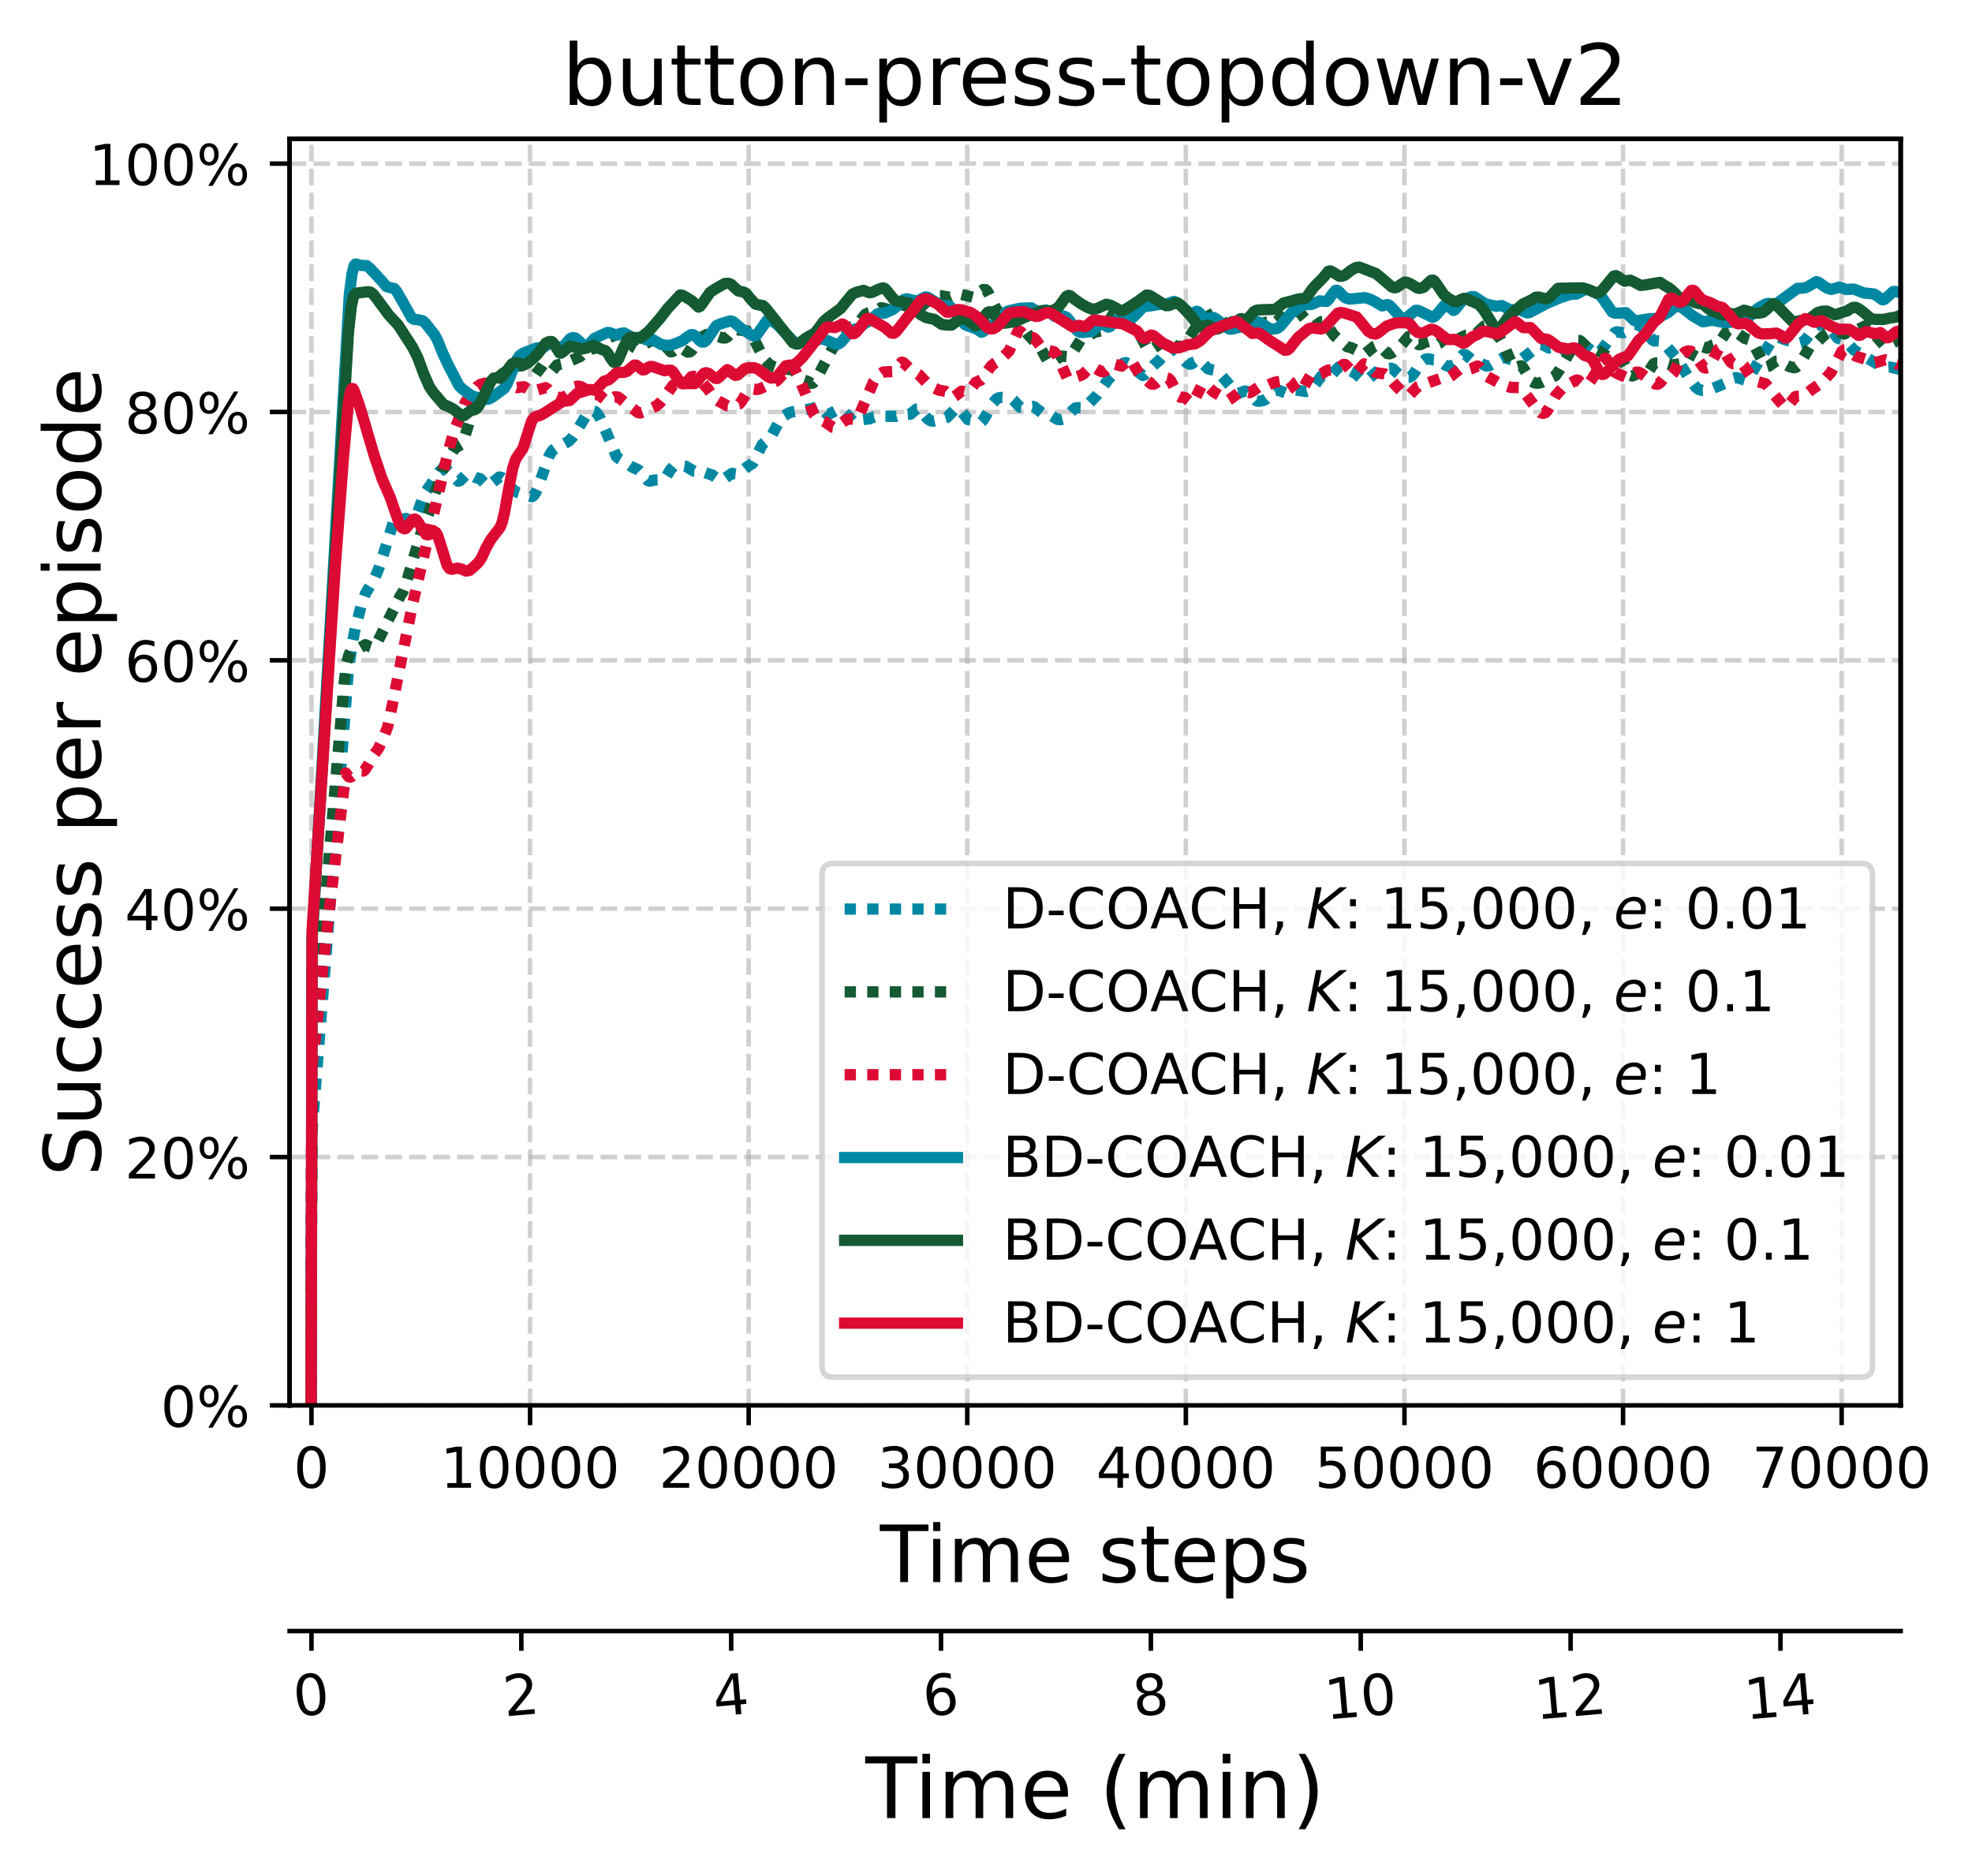 <?xml version="1.0" encoding="utf-8" standalone="no"?>
<!DOCTYPE svg PUBLIC "-//W3C//DTD SVG 1.1//EN"
  "http://www.w3.org/Graphics/SVG/1.1/DTD/svg11.dtd">
<!-- Created with matplotlib (https://matplotlib.org/) -->
<svg height="332.569pt" version="1.1" viewBox="0 0 349.573 332.569" width="349.573pt" xmlns="http://www.w3.org/2000/svg" xmlns:xlink="http://www.w3.org/1999/xlink">
 <defs>
  <style type="text/css">*{stroke-linecap:butt;stroke-linejoin:round;}</style>
 </defs>
 <g id="figure_1">
  <g id="patch_1">
   <path d="M 0 332.569 
L 349.573 332.569 
L 349.573 0 
L 0 0 
z
" style="fill:#ffffff;"/>
  </g>
  <g id="axes_1">
   <g id="patch_2">
    <path d="M 51.338 249.102 
L 336.929 249.102 
L 336.929 24.598 
L 51.338 24.598 
z
" style="fill:#ffffff;"/>
   </g>
   <g id="matplotlib.axis_1">
    <g id="xtick_1">
     <g id="line2d_1">
      <path clip-path="url(#ped5ba51657)" d="M 55.213 249.102 
L 55.213 24.598 
" style="fill:none;stroke:#b0b0b0;stroke-dasharray:2.96,1.28;stroke-dashoffset:0;stroke-opacity:0.6;stroke-width:0.8;"/>
     </g>
     <g id="line2d_2">
      <defs>
       <path d="M 0 0 
L 0 3.5 
" id="m1cf20b88da" style="stroke:#000000;stroke-width:0.8;"/>
      </defs>
      <g>
       <use style="stroke:#000000;stroke-width:0.8;" x="55.213" xlink:href="#m1cf20b88da" y="249.102"/>
      </g>
     </g>
     <g id="text_1">
      <!-- 0 -->
      <g transform="translate(52.032 263.7)scale(0.1 -0.1)">
       <defs>
        <path d="M 31.781 66.406 
Q 24.172 66.406 20.328 58.906 
Q 16.5 51.422 16.5 36.375 
Q 16.5 21.391 20.328 13.891 
Q 24.172 6.391 31.781 6.391 
Q 39.453 6.391 43.281 13.891 
Q 47.125 21.391 47.125 36.375 
Q 47.125 51.422 43.281 58.906 
Q 39.453 66.406 31.781 66.406 
z
M 31.781 74.219 
Q 44.047 74.219 50.516 64.516 
Q 56.984 54.828 56.984 36.375 
Q 56.984 17.969 50.516 8.266 
Q 44.047 -1.422 31.781 -1.422 
Q 19.531 -1.422 13.062 8.266 
Q 6.594 17.969 6.594 36.375 
Q 6.594 54.828 13.062 64.516 
Q 19.531 74.219 31.781 74.219 
z
" id="DejaVuSans-48"/>
       </defs>
       <use xlink:href="#DejaVuSans-48"/>
      </g>
     </g>
    </g>
    <g id="xtick_2">
     <g id="line2d_3">
      <path clip-path="url(#ped5ba51657)" d="M 93.964 249.102 
L 93.964 24.598 
" style="fill:none;stroke:#b0b0b0;stroke-dasharray:2.96,1.28;stroke-dashoffset:0;stroke-opacity:0.6;stroke-width:0.8;"/>
     </g>
     <g id="line2d_4">
      <g>
       <use style="stroke:#000000;stroke-width:0.8;" x="93.964" xlink:href="#m1cf20b88da" y="249.102"/>
      </g>
     </g>
     <g id="text_2">
      <!-- 10000 -->
      <g transform="translate(78.058 263.7)scale(0.1 -0.1)">
       <defs>
        <path d="M 12.406 8.297 
L 28.516 8.297 
L 28.516 63.922 
L 10.984 60.406 
L 10.984 69.391 
L 28.422 72.906 
L 38.281 72.906 
L 38.281 8.297 
L 54.391 8.297 
L 54.391 0 
L 12.406 0 
z
" id="DejaVuSans-49"/>
       </defs>
       <use xlink:href="#DejaVuSans-49"/>
       <use x="63.623" xlink:href="#DejaVuSans-48"/>
       <use x="127.246" xlink:href="#DejaVuSans-48"/>
       <use x="190.869" xlink:href="#DejaVuSans-48"/>
       <use x="254.492" xlink:href="#DejaVuSans-48"/>
      </g>
     </g>
    </g>
    <g id="xtick_3">
     <g id="line2d_5">
      <path clip-path="url(#ped5ba51657)" d="M 132.714 249.102 
L 132.714 24.598 
" style="fill:none;stroke:#b0b0b0;stroke-dasharray:2.96,1.28;stroke-dashoffset:0;stroke-opacity:0.6;stroke-width:0.8;"/>
     </g>
     <g id="line2d_6">
      <g>
       <use style="stroke:#000000;stroke-width:0.8;" x="132.714" xlink:href="#m1cf20b88da" y="249.102"/>
      </g>
     </g>
     <g id="text_3">
      <!-- 20000 -->
      <g transform="translate(116.808 263.7)scale(0.1 -0.1)">
       <defs>
        <path d="M 19.188 8.297 
L 53.609 8.297 
L 53.609 0 
L 7.328 0 
L 7.328 8.297 
Q 12.938 14.109 22.625 23.891 
Q 32.328 33.688 34.812 36.531 
Q 39.547 41.844 41.422 45.531 
Q 43.312 49.219 43.312 52.781 
Q 43.312 58.594 39.234 62.25 
Q 35.156 65.922 28.609 65.922 
Q 23.969 65.922 18.812 64.312 
Q 13.672 62.703 7.812 59.422 
L 7.812 69.391 
Q 13.766 71.781 18.938 73 
Q 24.125 74.219 28.422 74.219 
Q 39.75 74.219 46.484 68.547 
Q 53.219 62.891 53.219 53.422 
Q 53.219 48.922 51.531 44.891 
Q 49.859 40.875 45.406 35.406 
Q 44.188 33.984 37.641 27.219 
Q 31.109 20.453 19.188 8.297 
z
" id="DejaVuSans-50"/>
       </defs>
       <use xlink:href="#DejaVuSans-50"/>
       <use x="63.623" xlink:href="#DejaVuSans-48"/>
       <use x="127.246" xlink:href="#DejaVuSans-48"/>
       <use x="190.869" xlink:href="#DejaVuSans-48"/>
       <use x="254.492" xlink:href="#DejaVuSans-48"/>
      </g>
     </g>
    </g>
    <g id="xtick_4">
     <g id="line2d_7">
      <path clip-path="url(#ped5ba51657)" d="M 171.465 249.102 
L 171.465 24.598 
" style="fill:none;stroke:#b0b0b0;stroke-dasharray:2.96,1.28;stroke-dashoffset:0;stroke-opacity:0.6;stroke-width:0.8;"/>
     </g>
     <g id="line2d_8">
      <g>
       <use style="stroke:#000000;stroke-width:0.8;" x="171.465" xlink:href="#m1cf20b88da" y="249.102"/>
      </g>
     </g>
     <g id="text_4">
      <!-- 30000 -->
      <g transform="translate(155.558 263.7)scale(0.1 -0.1)">
       <defs>
        <path d="M 40.578 39.312 
Q 47.656 37.797 51.625 33 
Q 55.609 28.219 55.609 21.188 
Q 55.609 10.406 48.188 4.484 
Q 40.766 -1.422 27.094 -1.422 
Q 22.516 -1.422 17.656 -0.516 
Q 12.797 0.391 7.625 2.203 
L 7.625 11.719 
Q 11.719 9.328 16.594 8.109 
Q 21.484 6.891 26.812 6.891 
Q 36.078 6.891 40.938 10.547 
Q 45.797 14.203 45.797 21.188 
Q 45.797 27.641 41.281 31.266 
Q 36.766 34.906 28.719 34.906 
L 20.219 34.906 
L 20.219 43.016 
L 29.109 43.016 
Q 36.375 43.016 40.234 45.922 
Q 44.094 48.828 44.094 54.297 
Q 44.094 59.906 40.109 62.906 
Q 36.141 65.922 28.719 65.922 
Q 24.656 65.922 20.016 65.031 
Q 15.375 64.156 9.812 62.312 
L 9.812 71.094 
Q 15.438 72.656 20.344 73.438 
Q 25.25 74.219 29.594 74.219 
Q 40.828 74.219 47.359 69.109 
Q 53.906 64.016 53.906 55.328 
Q 53.906 49.266 50.438 45.094 
Q 46.969 40.922 40.578 39.312 
z
" id="DejaVuSans-51"/>
       </defs>
       <use xlink:href="#DejaVuSans-51"/>
       <use x="63.623" xlink:href="#DejaVuSans-48"/>
       <use x="127.246" xlink:href="#DejaVuSans-48"/>
       <use x="190.869" xlink:href="#DejaVuSans-48"/>
       <use x="254.492" xlink:href="#DejaVuSans-48"/>
      </g>
     </g>
    </g>
    <g id="xtick_5">
     <g id="line2d_9">
      <path clip-path="url(#ped5ba51657)" d="M 210.215 249.102 
L 210.215 24.598 
" style="fill:none;stroke:#b0b0b0;stroke-dasharray:2.96,1.28;stroke-dashoffset:0;stroke-opacity:0.6;stroke-width:0.8;"/>
     </g>
     <g id="line2d_10">
      <g>
       <use style="stroke:#000000;stroke-width:0.8;" x="210.215" xlink:href="#m1cf20b88da" y="249.102"/>
      </g>
     </g>
     <g id="text_5">
      <!-- 40000 -->
      <g transform="translate(194.309 263.7)scale(0.1 -0.1)">
       <defs>
        <path d="M 37.797 64.312 
L 12.891 25.391 
L 37.797 25.391 
z
M 35.203 72.906 
L 47.609 72.906 
L 47.609 25.391 
L 58.016 25.391 
L 58.016 17.188 
L 47.609 17.188 
L 47.609 0 
L 37.797 0 
L 37.797 17.188 
L 4.891 17.188 
L 4.891 26.703 
z
" id="DejaVuSans-52"/>
       </defs>
       <use xlink:href="#DejaVuSans-52"/>
       <use x="63.623" xlink:href="#DejaVuSans-48"/>
       <use x="127.246" xlink:href="#DejaVuSans-48"/>
       <use x="190.869" xlink:href="#DejaVuSans-48"/>
       <use x="254.492" xlink:href="#DejaVuSans-48"/>
      </g>
     </g>
    </g>
    <g id="xtick_6">
     <g id="line2d_11">
      <path clip-path="url(#ped5ba51657)" d="M 248.966 249.102 
L 248.966 24.598 
" style="fill:none;stroke:#b0b0b0;stroke-dasharray:2.96,1.28;stroke-dashoffset:0;stroke-opacity:0.6;stroke-width:0.8;"/>
     </g>
     <g id="line2d_12">
      <g>
       <use style="stroke:#000000;stroke-width:0.8;" x="248.966" xlink:href="#m1cf20b88da" y="249.102"/>
      </g>
     </g>
     <g id="text_6">
      <!-- 50000 -->
      <g transform="translate(233.059 263.7)scale(0.1 -0.1)">
       <defs>
        <path d="M 10.797 72.906 
L 49.516 72.906 
L 49.516 64.594 
L 19.828 64.594 
L 19.828 46.734 
Q 21.969 47.469 24.109 47.828 
Q 26.266 48.188 28.422 48.188 
Q 40.625 48.188 47.75 41.5 
Q 54.891 34.812 54.891 23.391 
Q 54.891 11.625 47.562 5.094 
Q 40.234 -1.422 26.906 -1.422 
Q 22.312 -1.422 17.547 -0.641 
Q 12.797 0.141 7.719 1.703 
L 7.719 11.625 
Q 12.109 9.234 16.797 8.062 
Q 21.484 6.891 26.703 6.891 
Q 35.156 6.891 40.078 11.328 
Q 45.016 15.766 45.016 23.391 
Q 45.016 31 40.078 35.438 
Q 35.156 39.891 26.703 39.891 
Q 22.75 39.891 18.812 39.016 
Q 14.891 38.141 10.797 36.281 
z
" id="DejaVuSans-53"/>
       </defs>
       <use xlink:href="#DejaVuSans-53"/>
       <use x="63.623" xlink:href="#DejaVuSans-48"/>
       <use x="127.246" xlink:href="#DejaVuSans-48"/>
       <use x="190.869" xlink:href="#DejaVuSans-48"/>
       <use x="254.492" xlink:href="#DejaVuSans-48"/>
      </g>
     </g>
    </g>
    <g id="xtick_7">
     <g id="line2d_13">
      <path clip-path="url(#ped5ba51657)" d="M 287.716 249.102 
L 287.716 24.598 
" style="fill:none;stroke:#b0b0b0;stroke-dasharray:2.96,1.28;stroke-dashoffset:0;stroke-opacity:0.6;stroke-width:0.8;"/>
     </g>
     <g id="line2d_14">
      <g>
       <use style="stroke:#000000;stroke-width:0.8;" x="287.716" xlink:href="#m1cf20b88da" y="249.102"/>
      </g>
     </g>
     <g id="text_7">
      <!-- 60000 -->
      <g transform="translate(271.81 263.7)scale(0.1 -0.1)">
       <defs>
        <path d="M 33.016 40.375 
Q 26.375 40.375 22.484 35.828 
Q 18.609 31.297 18.609 23.391 
Q 18.609 15.531 22.484 10.953 
Q 26.375 6.391 33.016 6.391 
Q 39.656 6.391 43.531 10.953 
Q 47.406 15.531 47.406 23.391 
Q 47.406 31.297 43.531 35.828 
Q 39.656 40.375 33.016 40.375 
z
M 52.594 71.297 
L 52.594 62.312 
Q 48.875 64.062 45.094 64.984 
Q 41.312 65.922 37.594 65.922 
Q 27.828 65.922 22.672 59.328 
Q 17.531 52.734 16.797 39.406 
Q 19.672 43.656 24.016 45.922 
Q 28.375 48.188 33.594 48.188 
Q 44.578 48.188 50.953 41.516 
Q 57.328 34.859 57.328 23.391 
Q 57.328 12.156 50.688 5.359 
Q 44.047 -1.422 33.016 -1.422 
Q 20.359 -1.422 13.672 8.266 
Q 6.984 17.969 6.984 36.375 
Q 6.984 53.656 15.188 63.938 
Q 23.391 74.219 37.203 74.219 
Q 40.922 74.219 44.703 73.484 
Q 48.484 72.75 52.594 71.297 
z
" id="DejaVuSans-54"/>
       </defs>
       <use xlink:href="#DejaVuSans-54"/>
       <use x="63.623" xlink:href="#DejaVuSans-48"/>
       <use x="127.246" xlink:href="#DejaVuSans-48"/>
       <use x="190.869" xlink:href="#DejaVuSans-48"/>
       <use x="254.492" xlink:href="#DejaVuSans-48"/>
      </g>
     </g>
    </g>
    <g id="xtick_8">
     <g id="line2d_15">
      <path clip-path="url(#ped5ba51657)" d="M 326.466 249.102 
L 326.466 24.598 
" style="fill:none;stroke:#b0b0b0;stroke-dasharray:2.96,1.28;stroke-dashoffset:0;stroke-opacity:0.6;stroke-width:0.8;"/>
     </g>
     <g id="line2d_16">
      <g>
       <use style="stroke:#000000;stroke-width:0.8;" x="326.466" xlink:href="#m1cf20b88da" y="249.102"/>
      </g>
     </g>
     <g id="text_8">
      <!-- 70000 -->
      <g transform="translate(310.56 263.7)scale(0.1 -0.1)">
       <defs>
        <path d="M 8.203 72.906 
L 55.078 72.906 
L 55.078 68.703 
L 28.609 0 
L 18.312 0 
L 43.219 64.594 
L 8.203 64.594 
z
" id="DejaVuSans-55"/>
       </defs>
       <use xlink:href="#DejaVuSans-55"/>
       <use x="63.623" xlink:href="#DejaVuSans-48"/>
       <use x="127.246" xlink:href="#DejaVuSans-48"/>
       <use x="190.869" xlink:href="#DejaVuSans-48"/>
       <use x="254.492" xlink:href="#DejaVuSans-48"/>
      </g>
     </g>
    </g>
    <g id="text_9">
     <!-- Time steps -->
     <g transform="translate(155.994 280.418)scale(0.14 -0.14)">
      <defs>
       <path d="M -0.297 72.906 
L 61.375 72.906 
L 61.375 64.594 
L 35.5 64.594 
L 35.5 0 
L 25.594 0 
L 25.594 64.594 
L -0.297 64.594 
z
" id="DejaVuSans-84"/>
       <path d="M 9.422 54.688 
L 18.406 54.688 
L 18.406 0 
L 9.422 0 
z
M 9.422 75.984 
L 18.406 75.984 
L 18.406 64.594 
L 9.422 64.594 
z
" id="DejaVuSans-105"/>
       <path d="M 52 44.188 
Q 55.375 50.25 60.062 53.125 
Q 64.75 56 71.094 56 
Q 79.641 56 84.281 50.016 
Q 88.922 44.047 88.922 33.016 
L 88.922 0 
L 79.891 0 
L 79.891 32.719 
Q 79.891 40.578 77.094 44.375 
Q 74.312 48.188 68.609 48.188 
Q 61.625 48.188 57.562 43.547 
Q 53.516 38.922 53.516 30.906 
L 53.516 0 
L 44.484 0 
L 44.484 32.719 
Q 44.484 40.625 41.703 44.406 
Q 38.922 48.188 33.109 48.188 
Q 26.219 48.188 22.156 43.531 
Q 18.109 38.875 18.109 30.906 
L 18.109 0 
L 9.078 0 
L 9.078 54.688 
L 18.109 54.688 
L 18.109 46.188 
Q 21.188 51.219 25.484 53.609 
Q 29.781 56 35.688 56 
Q 41.656 56 45.828 52.969 
Q 50 49.953 52 44.188 
z
" id="DejaVuSans-109"/>
       <path d="M 56.203 29.594 
L 56.203 25.203 
L 14.891 25.203 
Q 15.484 15.922 20.484 11.062 
Q 25.484 6.203 34.422 6.203 
Q 39.594 6.203 44.453 7.469 
Q 49.312 8.734 54.109 11.281 
L 54.109 2.781 
Q 49.266 0.734 44.188 -0.344 
Q 39.109 -1.422 33.891 -1.422 
Q 20.797 -1.422 13.156 6.188 
Q 5.516 13.812 5.516 26.812 
Q 5.516 40.234 12.766 48.109 
Q 20.016 56 32.328 56 
Q 43.359 56 49.781 48.891 
Q 56.203 41.797 56.203 29.594 
z
M 47.219 32.234 
Q 47.125 39.594 43.094 43.984 
Q 39.062 48.391 32.422 48.391 
Q 24.906 48.391 20.391 44.141 
Q 15.875 39.891 15.188 32.172 
z
" id="DejaVuSans-101"/>
       <path id="DejaVuSans-32"/>
       <path d="M 44.281 53.078 
L 44.281 44.578 
Q 40.484 46.531 36.375 47.5 
Q 32.281 48.484 27.875 48.484 
Q 21.188 48.484 17.844 46.438 
Q 14.5 44.391 14.5 40.281 
Q 14.5 37.156 16.891 35.375 
Q 19.281 33.594 26.516 31.984 
L 29.594 31.297 
Q 39.156 29.25 43.188 25.516 
Q 47.219 21.781 47.219 15.094 
Q 47.219 7.469 41.188 3.016 
Q 35.156 -1.422 24.609 -1.422 
Q 20.219 -1.422 15.453 -0.562 
Q 10.688 0.297 5.422 2 
L 5.422 11.281 
Q 10.406 8.688 15.234 7.391 
Q 20.062 6.109 24.812 6.109 
Q 31.156 6.109 34.562 8.281 
Q 37.984 10.453 37.984 14.406 
Q 37.984 18.062 35.516 20.016 
Q 33.062 21.969 24.703 23.781 
L 21.578 24.516 
Q 13.234 26.266 9.516 29.906 
Q 5.812 33.547 5.812 39.891 
Q 5.812 47.609 11.281 51.797 
Q 16.75 56 26.812 56 
Q 31.781 56 36.172 55.266 
Q 40.578 54.547 44.281 53.078 
z
" id="DejaVuSans-115"/>
       <path d="M 18.312 70.219 
L 18.312 54.688 
L 36.812 54.688 
L 36.812 47.703 
L 18.312 47.703 
L 18.312 18.016 
Q 18.312 11.328 20.141 9.422 
Q 21.969 7.516 27.594 7.516 
L 36.812 7.516 
L 36.812 0 
L 27.594 0 
Q 17.188 0 13.234 3.875 
Q 9.281 7.766 9.281 18.016 
L 9.281 47.703 
L 2.688 47.703 
L 2.688 54.688 
L 9.281 54.688 
L 9.281 70.219 
z
" id="DejaVuSans-116"/>
       <path d="M 18.109 8.203 
L 18.109 -20.797 
L 9.078 -20.797 
L 9.078 54.688 
L 18.109 54.688 
L 18.109 46.391 
Q 20.953 51.266 25.266 53.625 
Q 29.594 56 35.594 56 
Q 45.562 56 51.781 48.094 
Q 58.016 40.188 58.016 27.297 
Q 58.016 14.406 51.781 6.484 
Q 45.562 -1.422 35.594 -1.422 
Q 29.594 -1.422 25.266 0.953 
Q 20.953 3.328 18.109 8.203 
z
M 48.688 27.297 
Q 48.688 37.203 44.609 42.844 
Q 40.531 48.484 33.406 48.484 
Q 26.266 48.484 22.188 42.844 
Q 18.109 37.203 18.109 27.297 
Q 18.109 17.391 22.188 11.75 
Q 26.266 6.109 33.406 6.109 
Q 40.531 6.109 44.609 11.75 
Q 48.688 17.391 48.688 27.297 
z
" id="DejaVuSans-112"/>
      </defs>
      <use xlink:href="#DejaVuSans-84"/>
      <use x="57.959" xlink:href="#DejaVuSans-105"/>
      <use x="85.742" xlink:href="#DejaVuSans-109"/>
      <use x="183.154" xlink:href="#DejaVuSans-101"/>
      <use x="244.678" xlink:href="#DejaVuSans-32"/>
      <use x="276.465" xlink:href="#DejaVuSans-115"/>
      <use x="328.564" xlink:href="#DejaVuSans-116"/>
      <use x="367.773" xlink:href="#DejaVuSans-101"/>
      <use x="429.297" xlink:href="#DejaVuSans-112"/>
      <use x="492.773" xlink:href="#DejaVuSans-115"/>
     </g>
    </g>
   </g>
   <g id="matplotlib.axis_2">
    <g id="ytick_1">
     <g id="line2d_17">
      <path clip-path="url(#ped5ba51657)" d="M 51.338 249.102 
L 336.929 249.102 
" style="fill:none;stroke:#b0b0b0;stroke-dasharray:2.96,1.28;stroke-dashoffset:0;stroke-opacity:0.6;stroke-width:0.8;"/>
     </g>
     <g id="line2d_18">
      <defs>
       <path d="M 0 0 
L -3.5 0 
" id="m36c353c079" style="stroke:#000000;stroke-width:0.8;"/>
      </defs>
      <g>
       <use style="stroke:#000000;stroke-width:0.8;" x="51.338" xlink:href="#m36c353c079" y="249.102"/>
      </g>
     </g>
     <g id="text_10">
      <!-- 0% -->
      <g transform="translate(28.474 252.901)scale(0.1 -0.1)">
       <defs>
        <path d="M 72.703 32.078 
Q 68.453 32.078 66.031 28.469 
Q 63.625 24.859 63.625 18.406 
Q 63.625 12.062 66.031 8.422 
Q 68.453 4.781 72.703 4.781 
Q 76.859 4.781 79.266 8.422 
Q 81.688 12.062 81.688 18.406 
Q 81.688 24.812 79.266 28.438 
Q 76.859 32.078 72.703 32.078 
z
M 72.703 38.281 
Q 80.422 38.281 84.953 32.906 
Q 89.5 27.547 89.5 18.406 
Q 89.5 9.281 84.938 3.922 
Q 80.375 -1.422 72.703 -1.422 
Q 64.891 -1.422 60.344 3.922 
Q 55.812 9.281 55.812 18.406 
Q 55.812 27.594 60.375 32.938 
Q 64.938 38.281 72.703 38.281 
z
M 22.312 68.016 
Q 18.109 68.016 15.688 64.375 
Q 13.281 60.75 13.281 54.391 
Q 13.281 47.953 15.672 44.328 
Q 18.062 40.719 22.312 40.719 
Q 26.562 40.719 28.969 44.328 
Q 31.391 47.953 31.391 54.391 
Q 31.391 60.688 28.953 64.344 
Q 26.516 68.016 22.312 68.016 
z
M 66.406 74.219 
L 74.219 74.219 
L 28.609 -1.422 
L 20.797 -1.422 
z
M 22.312 74.219 
Q 30.031 74.219 34.609 68.875 
Q 39.203 63.531 39.203 54.391 
Q 39.203 45.172 34.641 39.844 
Q 30.078 34.516 22.312 34.516 
Q 14.547 34.516 10.031 39.859 
Q 5.516 45.219 5.516 54.391 
Q 5.516 63.484 10.047 68.844 
Q 14.594 74.219 22.312 74.219 
z
" id="DejaVuSans-37"/>
       </defs>
       <use xlink:href="#DejaVuSans-48"/>
       <use x="63.623" xlink:href="#DejaVuSans-37"/>
      </g>
     </g>
    </g>
    <g id="ytick_2">
     <g id="line2d_19">
      <path clip-path="url(#ped5ba51657)" d="M 51.338 205.081 
L 336.929 205.081 
" style="fill:none;stroke:#b0b0b0;stroke-dasharray:2.96,1.28;stroke-dashoffset:0;stroke-opacity:0.6;stroke-width:0.8;"/>
     </g>
     <g id="line2d_20">
      <g>
       <use style="stroke:#000000;stroke-width:0.8;" x="51.338" xlink:href="#m36c353c079" y="205.081"/>
      </g>
     </g>
     <g id="text_11">
      <!-- 20% -->
      <g transform="translate(22.112 208.88)scale(0.1 -0.1)">
       <use xlink:href="#DejaVuSans-50"/>
       <use x="63.623" xlink:href="#DejaVuSans-48"/>
       <use x="127.246" xlink:href="#DejaVuSans-37"/>
      </g>
     </g>
    </g>
    <g id="ytick_3">
     <g id="line2d_21">
      <path clip-path="url(#ped5ba51657)" d="M 51.338 161.061 
L 336.929 161.061 
" style="fill:none;stroke:#b0b0b0;stroke-dasharray:2.96,1.28;stroke-dashoffset:0;stroke-opacity:0.6;stroke-width:0.8;"/>
     </g>
     <g id="line2d_22">
      <g>
       <use style="stroke:#000000;stroke-width:0.8;" x="51.338" xlink:href="#m36c353c079" y="161.061"/>
      </g>
     </g>
     <g id="text_12">
      <!-- 40% -->
      <g transform="translate(22.112 164.86)scale(0.1 -0.1)">
       <use xlink:href="#DejaVuSans-52"/>
       <use x="63.623" xlink:href="#DejaVuSans-48"/>
       <use x="127.246" xlink:href="#DejaVuSans-37"/>
      </g>
     </g>
    </g>
    <g id="ytick_4">
     <g id="line2d_23">
      <path clip-path="url(#ped5ba51657)" d="M 51.338 117.04 
L 336.929 117.04 
" style="fill:none;stroke:#b0b0b0;stroke-dasharray:2.96,1.28;stroke-dashoffset:0;stroke-opacity:0.6;stroke-width:0.8;"/>
     </g>
     <g id="line2d_24">
      <g>
       <use style="stroke:#000000;stroke-width:0.8;" x="51.338" xlink:href="#m36c353c079" y="117.04"/>
      </g>
     </g>
     <g id="text_13">
      <!-- 60% -->
      <g transform="translate(22.112 120.84)scale(0.1 -0.1)">
       <use xlink:href="#DejaVuSans-54"/>
       <use x="63.623" xlink:href="#DejaVuSans-48"/>
       <use x="127.246" xlink:href="#DejaVuSans-37"/>
      </g>
     </g>
    </g>
    <g id="ytick_5">
     <g id="line2d_25">
      <path clip-path="url(#ped5ba51657)" d="M 51.338 73.02 
L 336.929 73.02 
" style="fill:none;stroke:#b0b0b0;stroke-dasharray:2.96,1.28;stroke-dashoffset:0;stroke-opacity:0.6;stroke-width:0.8;"/>
     </g>
     <g id="line2d_26">
      <g>
       <use style="stroke:#000000;stroke-width:0.8;" x="51.338" xlink:href="#m36c353c079" y="73.02"/>
      </g>
     </g>
     <g id="text_14">
      <!-- 80% -->
      <g transform="translate(22.112 76.819)scale(0.1 -0.1)">
       <defs>
        <path d="M 31.781 34.625 
Q 24.75 34.625 20.719 30.859 
Q 16.703 27.094 16.703 20.516 
Q 16.703 13.922 20.719 10.156 
Q 24.75 6.391 31.781 6.391 
Q 38.812 6.391 42.859 10.172 
Q 46.922 13.969 46.922 20.516 
Q 46.922 27.094 42.891 30.859 
Q 38.875 34.625 31.781 34.625 
z
M 21.922 38.812 
Q 15.578 40.375 12.031 44.719 
Q 8.5 49.078 8.5 55.328 
Q 8.5 64.062 14.719 69.141 
Q 20.953 74.219 31.781 74.219 
Q 42.672 74.219 48.875 69.141 
Q 55.078 64.062 55.078 55.328 
Q 55.078 49.078 51.531 44.719 
Q 48 40.375 41.703 38.812 
Q 48.828 37.156 52.797 32.312 
Q 56.781 27.484 56.781 20.516 
Q 56.781 9.906 50.312 4.234 
Q 43.844 -1.422 31.781 -1.422 
Q 19.734 -1.422 13.25 4.234 
Q 6.781 9.906 6.781 20.516 
Q 6.781 27.484 10.781 32.312 
Q 14.797 37.156 21.922 38.812 
z
M 18.312 54.391 
Q 18.312 48.734 21.844 45.562 
Q 25.391 42.391 31.781 42.391 
Q 38.141 42.391 41.719 45.562 
Q 45.312 48.734 45.312 54.391 
Q 45.312 60.062 41.719 63.234 
Q 38.141 66.406 31.781 66.406 
Q 25.391 66.406 21.844 63.234 
Q 18.312 60.062 18.312 54.391 
z
" id="DejaVuSans-56"/>
       </defs>
       <use xlink:href="#DejaVuSans-56"/>
       <use x="63.623" xlink:href="#DejaVuSans-48"/>
       <use x="127.246" xlink:href="#DejaVuSans-37"/>
      </g>
     </g>
    </g>
    <g id="ytick_6">
     <g id="line2d_27">
      <path clip-path="url(#ped5ba51657)" d="M 51.338 29 
L 336.929 29 
" style="fill:none;stroke:#b0b0b0;stroke-dasharray:2.96,1.28;stroke-dashoffset:0;stroke-opacity:0.6;stroke-width:0.8;"/>
     </g>
     <g id="line2d_28">
      <g>
       <use style="stroke:#000000;stroke-width:0.8;" x="51.338" xlink:href="#m36c353c079" y="29"/>
      </g>
     </g>
     <g id="text_15">
      <!-- 100% -->
      <g transform="translate(15.749 32.799)scale(0.1 -0.1)">
       <use xlink:href="#DejaVuSans-49"/>
       <use x="63.623" xlink:href="#DejaVuSans-48"/>
       <use x="127.246" xlink:href="#DejaVuSans-48"/>
       <use x="190.869" xlink:href="#DejaVuSans-37"/>
      </g>
     </g>
    </g>
    <g id="text_16">
     <!-- Success per episode -->
     <g transform="translate(17.838 208.483)rotate(-90)scale(0.14 -0.14)">
      <defs>
       <path d="M 53.516 70.516 
L 53.516 60.891 
Q 47.906 63.578 42.922 64.891 
Q 37.938 66.219 33.297 66.219 
Q 25.25 66.219 20.875 63.094 
Q 16.5 59.969 16.5 54.203 
Q 16.5 49.359 19.406 46.891 
Q 22.312 44.438 30.422 42.922 
L 36.375 41.703 
Q 47.406 39.594 52.656 34.297 
Q 57.906 29 57.906 20.125 
Q 57.906 9.516 50.797 4.047 
Q 43.703 -1.422 29.984 -1.422 
Q 24.812 -1.422 18.969 -0.25 
Q 13.141 0.922 6.891 3.219 
L 6.891 13.375 
Q 12.891 10.016 18.656 8.297 
Q 24.422 6.594 29.984 6.594 
Q 38.422 6.594 43.016 9.906 
Q 47.609 13.234 47.609 19.391 
Q 47.609 24.75 44.312 27.781 
Q 41.016 30.812 33.5 32.328 
L 27.484 33.5 
Q 16.453 35.688 11.516 40.375 
Q 6.594 45.062 6.594 53.422 
Q 6.594 63.094 13.406 68.656 
Q 20.219 74.219 32.172 74.219 
Q 37.312 74.219 42.625 73.281 
Q 47.953 72.359 53.516 70.516 
z
" id="DejaVuSans-83"/>
       <path d="M 8.5 21.578 
L 8.5 54.688 
L 17.484 54.688 
L 17.484 21.922 
Q 17.484 14.156 20.5 10.266 
Q 23.531 6.391 29.594 6.391 
Q 36.859 6.391 41.078 11.031 
Q 45.312 15.672 45.312 23.688 
L 45.312 54.688 
L 54.297 54.688 
L 54.297 0 
L 45.312 0 
L 45.312 8.406 
Q 42.047 3.422 37.719 1 
Q 33.406 -1.422 27.688 -1.422 
Q 18.266 -1.422 13.375 4.438 
Q 8.5 10.297 8.5 21.578 
z
M 31.109 56 
z
" id="DejaVuSans-117"/>
       <path d="M 48.781 52.594 
L 48.781 44.188 
Q 44.969 46.297 41.141 47.344 
Q 37.312 48.391 33.406 48.391 
Q 24.656 48.391 19.812 42.844 
Q 14.984 37.312 14.984 27.297 
Q 14.984 17.281 19.812 11.734 
Q 24.656 6.203 33.406 6.203 
Q 37.312 6.203 41.141 7.25 
Q 44.969 8.297 48.781 10.406 
L 48.781 2.094 
Q 45.016 0.344 40.984 -0.531 
Q 36.969 -1.422 32.422 -1.422 
Q 20.062 -1.422 12.781 6.344 
Q 5.516 14.109 5.516 27.297 
Q 5.516 40.672 12.859 48.328 
Q 20.219 56 33.016 56 
Q 37.156 56 41.109 55.141 
Q 45.062 54.297 48.781 52.594 
z
" id="DejaVuSans-99"/>
       <path d="M 41.109 46.297 
Q 39.594 47.172 37.812 47.578 
Q 36.031 48 33.891 48 
Q 26.266 48 22.188 43.047 
Q 18.109 38.094 18.109 28.812 
L 18.109 0 
L 9.078 0 
L 9.078 54.688 
L 18.109 54.688 
L 18.109 46.188 
Q 20.953 51.172 25.484 53.578 
Q 30.031 56 36.531 56 
Q 37.453 56 38.578 55.875 
Q 39.703 55.766 41.062 55.516 
z
" id="DejaVuSans-114"/>
       <path d="M 30.609 48.391 
Q 23.391 48.391 19.188 42.75 
Q 14.984 37.109 14.984 27.297 
Q 14.984 17.484 19.156 11.844 
Q 23.344 6.203 30.609 6.203 
Q 37.797 6.203 41.984 11.859 
Q 46.188 17.531 46.188 27.297 
Q 46.188 37.016 41.984 42.703 
Q 37.797 48.391 30.609 48.391 
z
M 30.609 56 
Q 42.328 56 49.016 48.375 
Q 55.719 40.766 55.719 27.297 
Q 55.719 13.875 49.016 6.219 
Q 42.328 -1.422 30.609 -1.422 
Q 18.844 -1.422 12.172 6.219 
Q 5.516 13.875 5.516 27.297 
Q 5.516 40.766 12.172 48.375 
Q 18.844 56 30.609 56 
z
" id="DejaVuSans-111"/>
       <path d="M 45.406 46.391 
L 45.406 75.984 
L 54.391 75.984 
L 54.391 0 
L 45.406 0 
L 45.406 8.203 
Q 42.578 3.328 38.25 0.953 
Q 33.938 -1.422 27.875 -1.422 
Q 17.969 -1.422 11.734 6.484 
Q 5.516 14.406 5.516 27.297 
Q 5.516 40.188 11.734 48.094 
Q 17.969 56 27.875 56 
Q 33.938 56 38.25 53.625 
Q 42.578 51.266 45.406 46.391 
z
M 14.797 27.297 
Q 14.797 17.391 18.875 11.75 
Q 22.953 6.109 30.078 6.109 
Q 37.203 6.109 41.297 11.75 
Q 45.406 17.391 45.406 27.297 
Q 45.406 37.203 41.297 42.844 
Q 37.203 48.484 30.078 48.484 
Q 22.953 48.484 18.875 42.844 
Q 14.797 37.203 14.797 27.297 
z
" id="DejaVuSans-100"/>
      </defs>
      <use xlink:href="#DejaVuSans-83"/>
      <use x="63.477" xlink:href="#DejaVuSans-117"/>
      <use x="126.855" xlink:href="#DejaVuSans-99"/>
      <use x="181.836" xlink:href="#DejaVuSans-99"/>
      <use x="236.816" xlink:href="#DejaVuSans-101"/>
      <use x="298.34" xlink:href="#DejaVuSans-115"/>
      <use x="350.439" xlink:href="#DejaVuSans-115"/>
      <use x="402.539" xlink:href="#DejaVuSans-32"/>
      <use x="434.326" xlink:href="#DejaVuSans-112"/>
      <use x="497.803" xlink:href="#DejaVuSans-101"/>
      <use x="559.326" xlink:href="#DejaVuSans-114"/>
      <use x="600.439" xlink:href="#DejaVuSans-32"/>
      <use x="632.227" xlink:href="#DejaVuSans-101"/>
      <use x="693.75" xlink:href="#DejaVuSans-112"/>
      <use x="757.227" xlink:href="#DejaVuSans-105"/>
      <use x="785.01" xlink:href="#DejaVuSans-115"/>
      <use x="837.109" xlink:href="#DejaVuSans-111"/>
      <use x="898.291" xlink:href="#DejaVuSans-100"/>
      <use x="961.768" xlink:href="#DejaVuSans-101"/>
     </g>
    </g>
   </g>
   <g id="line2d_29">
    <path clip-path="url(#ped5ba51657)" d="M 55.136 249.102 
L 55.157 248.995 
L 55.189 228.755 
L 55.33 200.099 
L 59.74 145.025 
L 61.693 119.532 
L 62.359 114.473 
L 62.975 111.392 
L 63.975 107.575 
L 64.773 105.233 
L 65.409 104.159 
L 66.443 102.429 
L 67.133 100.786 
L 67.935 98.338 
L 69.753 92.493 
L 70.132 92.161 
L 70.52 92.123 
L 71.186 92.051 
L 71.977 91.889 
L 72.399 92.121 
L 73.074 92.49 
L 73.341 92.329 
L 73.655 91.841 
L 74.085 90.699 
L 75.189 87.574 
L 75.736 86.757 
L 76.852 85.201 
L 77.894 83.599 
L 78.363 83.235 
L 78.886 83.156 
L 79.246 83.296 
L 79.801 83.824 
L 81.231 85.296 
L 81.548 85.194 
L 81.947 84.798 
L 82.765 83.957 
L 83.083 83.966 
L 83.575 84.249 
L 84.296 84.63 
L 85.144 84.868 
L 85.64 85.397 
L 86.268 86.013 
L 86.586 86.015 
L 87.004 85.758 
L 88.523 84.544 
L 88.926 84.634 
L 89.337 84.938 
L 90.042 85.797 
L 91.081 86.935 
L 91.778 87.302 
L 93.437 87.799 
L 94.239 88.041 
L 94.561 87.859 
L 94.937 87.357 
L 95.402 86.341 
L 96.397 83.438 
L 97.424 80.635 
L 97.932 79.838 
L 98.409 79.503 
L 99.99 78.662 
L 100.842 78.184 
L 101.454 77.536 
L 102.346 76.221 
L 104.012 73.438 
L 104.609 72.923 
L 105.035 72.808 
L 105.477 72.927 
L 105.864 73.267 
L 106.337 74.041 
L 107.193 75.936 
L 109.282 80.944 
L 109.735 81.297 
L 110.925 82.009 
L 112.025 82.757 
L 113.188 83.293 
L 113.715 83.837 
L 114.831 85.17 
L 115.226 85.278 
L 115.85 85.127 
L 116.462 85.062 
L 117.656 85.037 
L 118.047 84.592 
L 118.846 83.261 
L 119.357 82.679 
L 119.76 82.527 
L 120.461 82.51 
L 121.585 82.647 
L 122.194 83.02 
L 122.984 83.498 
L 123.67 83.504 
L 124.395 83.574 
L 125.48 83.952 
L 126.239 84.184 
L 126.882 84.639 
L 127.592 84.998 
L 128.029 85 
L 128.545 84.745 
L 129.769 83.9 
L 130.215 83.983 
L 130.843 84.058 
L 131.184 83.9 
L 131.777 83.299 
L 132.462 82.735 
L 133.408 82.142 
L 133.811 81.417 
L 135.117 78.793 
L 135.663 78.344 
L 136.202 77.931 
L 136.81 77.196 
L 137.43 75.989 
L 138.414 74.176 
L 138.945 73.72 
L 139.899 73.159 
L 140.499 72.985 
L 144.204 72.371 
L 144.994 71.94 
L 145.328 72.052 
L 145.661 72.398 
L 146.482 73.3 
L 146.909 73.403 
L 147.257 73.264 
L 148.521 72.579 
L 149.179 72.707 
L 149.78 73.136 
L 150.454 73.834 
L 151.264 74.713 
L 151.652 74.798 
L 152.051 74.646 
L 152.76 74.394 
L 154.139 74.23 
L 154.918 73.903 
L 155.934 73.754 
L 156.991 73.769 
L 158.875 73.804 
L 160.068 73.487 
L 161.37 73.418 
L 161.878 72.975 
L 162.471 72.505 
L 162.831 72.493 
L 163.168 72.7 
L 163.653 73.31 
L 164.463 74.28 
L 165.009 74.604 
L 165.513 74.637 
L 166.113 74.51 
L 166.95 74.245 
L 167.88 73.988 
L 168.291 73.574 
L 169.353 72.45 
L 169.74 72.389 
L 170.105 72.543 
L 170.484 72.98 
L 171.596 74.363 
L 172.015 74.423 
L 172.813 74.522 
L 173.906 74.831 
L 174.309 74.443 
L 174.828 73.567 
L 176.033 71.392 
L 176.684 70.68 
L 177.173 70.462 
L 177.673 70.444 
L 178.765 70.553 
L 179.339 70.668 
L 179.684 70.966 
L 180.796 72.166 
L 181.164 72.184 
L 182.47 72.106 
L 183.036 72.032 
L 183.377 72.114 
L 183.861 72.522 
L 184.849 73.287 
L 186.14 73.537 
L 187.442 74.328 
L 188.007 74.391 
L 188.534 74.264 
L 189.201 73.796 
L 190.077 72.795 
L 190.642 72.304 
L 191.041 72.262 
L 192.154 72.287 
L 192.739 71.801 
L 194.417 70.083 
L 195.149 69.115 
L 196.451 67.249 
L 198.168 65.44 
L 199.183 64.344 
L 199.57 64.262 
L 199.9 64.42 
L 201.035 65.402 
L 202.574 66.545 
L 202.899 66.453 
L 203.259 66.093 
L 204.445 64.785 
L 205.495 63.88 
L 207.239 61.843 
L 207.654 61.665 
L 208.01 61.756 
L 208.371 62.083 
L 210.324 64.266 
L 210.905 64.558 
L 211.246 64.496 
L 211.781 64.098 
L 212.37 63.858 
L 212.687 63.955 
L 213.149 64.392 
L 214.172 65.385 
L 214.617 65.497 
L 215.505 65.644 
L 215.892 65.908 
L 216.779 66.876 
L 219.112 69.584 
L 219.558 69.701 
L 219.926 69.58 
L 220.682 69.297 
L 221.135 69.405 
L 221.519 69.754 
L 222.728 71.05 
L 223.181 71.129 
L 223.987 70.98 
L 224.448 70.724 
L 225.119 70.089 
L 225.971 69.324 
L 226.479 69.156 
L 226.913 69.261 
L 227.971 69.668 
L 228.42 69.539 
L 229.292 69.108 
L 229.986 69.168 
L 231.489 69.404 
L 231.95 69.265 
L 232.593 68.801 
L 233.159 68.108 
L 234.225 66.672 
L 234.616 66.571 
L 235.19 66.746 
L 235.616 66.717 
L 236.038 66.468 
L 236.627 65.784 
L 237.333 65.067 
L 237.728 64.925 
L 238.154 65.071 
L 240.355 66.226 
L 241.587 67.364 
L 241.998 67.389 
L 242.502 67.203 
L 243.172 66.646 
L 244.691 65.363 
L 245.133 65.36 
L 245.823 65.358 
L 246.621 65.277 
L 247.009 65.437 
L 247.551 65.996 
L 248.349 66.678 
L 248.997 66.821 
L 249.857 66.864 
L 250.206 66.689 
L 250.674 66.161 
L 251.395 65.035 
L 252.139 64.089 
L 252.717 63.651 
L 253.139 63.578 
L 254.069 63.789 
L 254.817 63.824 
L 255.255 63.982 
L 256.204 64.709 
L 256.72 64.929 
L 257.154 64.888 
L 257.719 64.612 
L 258.273 64.011 
L 259.386 62.832 
L 259.715 62.837 
L 260.079 63.074 
L 261.265 64.109 
L 261.862 64.154 
L 262.377 64.255 
L 262.966 64.637 
L 263.497 64.878 
L 264.012 64.805 
L 264.574 64.478 
L 266.531 63.37 
L 267.054 63.477 
L 268.019 63.781 
L 268.914 63.832 
L 269.654 63.673 
L 270.294 63.232 
L 273.049 61.066 
L 273.405 61.05 
L 273.832 61.284 
L 274.568 61.687 
L 275.079 61.647 
L 276.436 61.483 
L 276.846 61.653 
L 277.463 62.191 
L 278.199 62.755 
L 278.551 62.709 
L 280.171 62.002 
L 281.214 61.532 
L 281.59 61.758 
L 282.911 62.779 
L 283.264 62.665 
L 283.748 62.214 
L 284.98 60.592 
L 286.271 58.933 
L 286.674 58.811 
L 287.158 58.902 
L 287.782 58.993 
L 288.344 58.746 
L 288.933 58.173 
L 289.688 57.503 
L 290.037 57.467 
L 290.564 57.689 
L 291.785 58.423 
L 292.219 59.154 
L 292.874 60.229 
L 293.261 60.442 
L 293.718 60.414 
L 294.199 60.452 
L 294.738 60.784 
L 295.451 61.411 
L 297.376 63.666 
L 298.113 64.957 
L 299.318 66.866 
L 300.616 68.636 
L 301.147 69.037 
L 301.763 69.198 
L 302.933 69.126 
L 304.076 68.652 
L 304.673 68.418 
L 306.215 67.737 
L 307.149 67.064 
L 307.665 66.933 
L 308.157 67.016 
L 309.377 67.389 
L 309.8 67.095 
L 310.338 66.449 
L 311.532 64.469 
L 314.136 60.29 
L 314.706 59.879 
L 315.202 59.788 
L 315.733 59.944 
L 316.833 60.344 
L 317.91 60.501 
L 318.864 60.838 
L 319.456 60.671 
L 320.08 60.187 
L 320.665 59.415 
L 321.851 57.861 
L 322.409 57.531 
L 323.483 57.3 
L 323.905 57.481 
L 324.3 57.968 
L 325.726 59.911 
L 326.358 60.135 
L 327.148 60.424 
L 327.633 60.927 
L 328.617 62.029 
L 329.535 62.577 
L 331.031 63.488 
L 332.019 64.067 
L 332.953 64.619 
L 333.782 65.126 
L 334.255 65.118 
L 335.069 65.069 
L 336.65 65.42 
L 336.933 65.388 
L 336.933 65.388 
" style="fill:none;stroke:#0088a3;stroke-dasharray:2,2;stroke-dashoffset:0;stroke-width:2;"/>
   </g>
   <g id="line2d_30">
    <path clip-path="url(#ped5ba51657)" d="M 55.136 249.102 
L 55.157 248.995 
L 55.182 223.933 
L 55.326 185.734 
L 57.24 164.483 
L 61.042 120.726 
L 61.456 117.58 
L 61.855 116.034 
L 62.247 115.356 
L 62.549 115.188 
L 63.374 115.069 
L 64.765 114.268 
L 65.424 114.565 
L 65.901 114.718 
L 66.288 114.606 
L 66.649 114.255 
L 67.044 113.533 
L 70.938 105.654 
L 71.45 104.856 
L 71.954 103.578 
L 72.725 100.868 
L 74.848 93.777 
L 75.922 91.175 
L 77.216 87.055 
L 78.564 82.984 
L 79.293 81.601 
L 80.599 79.487 
L 81.122 79.151 
L 81.792 78.752 
L 82.145 78.094 
L 82.583 76.773 
L 83.842 72.699 
L 84.722 70.73 
L 85.137 70.233 
L 85.493 70.115 
L 86.024 70.258 
L 86.404 70.202 
L 86.768 69.908 
L 87.217 69.198 
L 88.81 66.436 
L 89.38 66.02 
L 90.414 65.456 
L 91.422 64.816 
L 92.003 64.864 
L 92.526 64.843 
L 92.918 64.623 
L 93.611 64.204 
L 94.007 64.283 
L 94.429 64.639 
L 95.099 65.157 
L 96.107 65.811 
L 96.99 66.495 
L 97.296 66.405 
L 97.637 66.046 
L 98.738 64.693 
L 99.18 64.587 
L 100.013 64.413 
L 102.02 63.567 
L 102.861 63.186 
L 103.566 62.481 
L 104.144 62.022 
L 104.62 61.909 
L 105.442 61.752 
L 105.891 61.413 
L 107.317 60.145 
L 108.999 59.415 
L 109.828 59.313 
L 110.925 59.261 
L 111.258 59.557 
L 111.661 60.259 
L 112.401 61.546 
L 112.75 61.738 
L 113.052 61.649 
L 115.284 60.473 
L 116.664 60.278 
L 117.156 60.514 
L 117.598 60.95 
L 118.904 62.367 
L 119.256 62.292 
L 119.748 61.914 
L 120.264 61.631 
L 120.651 61.657 
L 121.112 61.919 
L 121.895 62.408 
L 122.318 62.359 
L 122.662 62.068 
L 123.213 61.266 
L 124.088 60.01 
L 124.685 59.566 
L 125.945 58.975 
L 126.324 59.058 
L 127.278 59.622 
L 127.979 59.874 
L 128.553 59.917 
L 128.959 59.711 
L 129.413 59.181 
L 130.072 58.479 
L 130.447 58.358 
L 131.021 58.507 
L 131.653 58.559 
L 132.397 58.615 
L 132.854 58.931 
L 133.358 59.537 
L 133.904 60.594 
L 135.411 63.563 
L 136.163 64.381 
L 136.903 64.909 
L 137.721 65.194 
L 140.015 65.507 
L 140.511 65.561 
L 140.852 65.844 
L 142.169 67.254 
L 143.192 67.606 
L 143.84 67.962 
L 144.157 67.868 
L 144.483 67.522 
L 145.076 66.472 
L 147.618 61.689 
L 148.269 60.991 
L 149.679 59.627 
L 151.016 57.848 
L 151.721 57.6 
L 152.148 57.3 
L 152.644 56.632 
L 153.434 55.687 
L 153.868 55.486 
L 155.228 55.137 
L 156.17 54.543 
L 156.596 54.628 
L 157.588 54.859 
L 158.204 54.668 
L 159.882 54.051 
L 160.584 54.198 
L 161.157 54.503 
L 162.285 55.085 
L 162.614 54.982 
L 163.203 54.447 
L 164.226 53.517 
L 165.377 52.872 
L 166.427 52.421 
L 166.826 52.424 
L 168.299 52.686 
L 168.911 52.43 
L 169.845 52.091 
L 170.415 52.174 
L 172.53 52.705 
L 173.019 52.415 
L 173.848 51.595 
L 174.305 51.315 
L 174.7 51.328 
L 174.991 51.573 
L 175.351 52.224 
L 176.82 55.211 
L 177.239 55.31 
L 178.258 55.432 
L 180.389 56.726 
L 180.831 57.303 
L 182.094 59.136 
L 184.462 61.718 
L 185.845 64.174 
L 186.217 64.216 
L 186.701 64.076 
L 187.81 63.331 
L 188.275 63.118 
L 188.713 63.169 
L 189.449 63.235 
L 189.778 63.011 
L 190.177 62.433 
L 191.603 60.166 
L 192.022 60.014 
L 192.762 59.737 
L 193.27 59.355 
L 193.89 58.934 
L 194.564 58.781 
L 195.358 58.625 
L 195.757 58.253 
L 196.269 57.433 
L 197.21 55.847 
L 197.54 55.712 
L 197.893 55.837 
L 198.373 56.249 
L 199.136 56.92 
L 200.706 58.107 
L 201.5 58.804 
L 202.124 59.483 
L 202.57 60.329 
L 203.337 61.749 
L 203.705 62.034 
L 204.027 62.01 
L 204.499 61.704 
L 205.495 61.033 
L 206.15 60.578 
L 206.731 60.203 
L 207.061 60.224 
L 207.394 60.491 
L 208.363 61.363 
L 208.878 61.417 
L 209.529 61.331 
L 209.948 61.068 
L 210.347 60.505 
L 211.653 58.517 
L 212.544 57.409 
L 213.222 56.625 
L 213.741 56.318 
L 214.315 55.946 
L 215.14 55.517 
L 215.458 55.564 
L 215.939 55.911 
L 216.431 56.544 
L 217.337 57.682 
L 217.915 58.075 
L 218.326 58.131 
L 218.659 57.937 
L 219.135 57.336 
L 219.829 56.519 
L 220.139 56.483 
L 220.74 56.682 
L 221.976 57.427 
L 222.712 58.043 
L 223.045 58.052 
L 223.414 57.789 
L 224.266 57.14 
L 224.673 57.178 
L 225.723 57.403 
L 226.111 57.133 
L 227.85 55.643 
L 229.726 55.159 
L 230.113 55.224 
L 230.555 55.528 
L 231.105 56.241 
L 232.26 57.614 
L 232.725 57.83 
L 233.113 57.802 
L 233.493 57.514 
L 234.206 57.01 
L 234.593 56.995 
L 234.911 57.223 
L 235.36 57.844 
L 236.48 59.436 
L 238.805 61.456 
L 239.584 61.646 
L 241.029 62.372 
L 241.68 62.674 
L 242.142 62.575 
L 242.56 62.245 
L 243.564 61.414 
L 244.052 61.202 
L 244.494 61.281 
L 244.854 61.59 
L 245.92 62.657 
L 246.307 62.717 
L 246.753 62.533 
L 248.005 61.629 
L 248.605 60.96 
L 249.667 59.669 
L 249.973 59.707 
L 250.318 59.977 
L 251.434 61.075 
L 251.837 61.082 
L 252.441 60.755 
L 253.275 60.515 
L 253.805 60.749 
L 254.662 61.036 
L 255.123 60.861 
L 255.65 60.431 
L 257.018 59.028 
L 257.347 59.176 
L 257.921 59.723 
L 258.355 60.01 
L 258.727 59.987 
L 259.238 59.703 
L 259.82 59.439 
L 260.381 59.435 
L 261.16 59.462 
L 261.618 59.205 
L 262.354 58.49 
L 263.102 57.798 
L 263.528 57.681 
L 263.857 57.847 
L 264.466 58.45 
L 265.896 59.951 
L 266.686 61.371 
L 267.465 63.257 
L 268.163 64.844 
L 268.5 65.122 
L 268.79 65.08 
L 269.631 64.835 
L 269.941 65.08 
L 270.383 65.781 
L 271.499 67.594 
L 271.976 67.851 
L 272.568 67.933 
L 273.305 67.775 
L 275.734 66.582 
L 276.529 65.434 
L 278.191 62.569 
L 278.889 61.651 
L 279.772 60.348 
L 280.04 60.353 
L 280.35 60.608 
L 281.33 61.55 
L 281.88 61.599 
L 282.512 61.693 
L 283.384 62.162 
L 284.845 63.108 
L 286.019 63.804 
L 286.503 63.763 
L 287.317 63.667 
L 287.615 63.949 
L 288.045 64.724 
L 289.006 66.519 
L 289.347 66.647 
L 289.665 66.528 
L 290.506 66.086 
L 290.882 66.198 
L 291.657 66.488 
L 291.932 66.306 
L 292.3 65.752 
L 293.133 64.486 
L 293.501 64.326 
L 295.144 64.353 
L 295.819 64.563 
L 296.423 64.667 
L 297.132 64.586 
L 298.008 64.449 
L 298.768 64.378 
L 299.097 64.059 
L 299.492 63.33 
L 300.5 61.401 
L 300.856 61.213 
L 301.228 61.26 
L 302.592 61.71 
L 303.073 61.428 
L 303.666 61.129 
L 304.662 60.812 
L 305.045 60.317 
L 306.204 58.61 
L 306.653 58.433 
L 307.095 58.475 
L 307.591 58.744 
L 309.304 59.985 
L 310.207 60.26 
L 310.61 60.65 
L 311.082 61.444 
L 312.88 64.895 
L 313.214 65.002 
L 313.628 64.876 
L 314.237 64.411 
L 314.899 63.998 
L 315.306 63.984 
L 315.779 64.215 
L 317.174 64.965 
L 318.011 65.186 
L 318.391 65.102 
L 318.825 64.74 
L 319.247 64.12 
L 320.844 61.443 
L 321.382 61.184 
L 321.94 60.837 
L 322.649 60.111 
L 323.455 59.338 
L 324.029 59 
L 325.358 58.663 
L 325.877 58.799 
L 326.931 59.214 
L 327.486 58.882 
L 328.078 58.641 
L 329.222 58.466 
L 330.659 57.755 
L 331.089 57.906 
L 331.628 58.365 
L 332.721 59.745 
L 334.061 61.299 
L 334.387 61.369 
L 334.86 61.201 
L 335.487 60.745 
L 336.007 60.484 
L 336.417 60.486 
L 336.774 60.74 
L 336.933 60.89 
L 336.933 60.89 
" style="fill:none;stroke:#145a32;stroke-dasharray:2,2;stroke-dashoffset:0;stroke-width:2;"/>
   </g>
   <g id="line2d_31">
    <path clip-path="url(#ped5ba51657)" d="M 55.136 249.102 
L 55.156 248.996 
L 55.198 205.177 
L 55.326 189.223 
L 58.038 164.114 
L 59.774 149.627 
L 61.293 137.004 
L 61.297 137.004 
L 61.394 137.141 
L 61.805 137.668 
L 62.123 137.753 
L 62.417 137.588 
L 63.68 136.585 
L 64.033 136.651 
L 64.413 136.673 
L 64.727 136.395 
L 65.238 135.602 
L 66.222 133.857 
L 67.056 132.706 
L 67.842 131.117 
L 68.722 128.809 
L 69.199 126.656 
L 73.124 107.139 
L 79.425 80.158 
L 80.44 76.557 
L 82.498 71.271 
L 83.187 70.423 
L 83.916 69.389 
L 84.579 68.521 
L 85.175 68.13 
L 85.943 67.909 
L 86.594 68.017 
L 87.167 68.016 
L 87.543 67.771 
L 88.527 67.055 
L 88.884 67.078 
L 89.364 67.391 
L 90.728 68.366 
L 91.681 68.714 
L 92.325 68.587 
L 92.933 68.575 
L 93.383 68.865 
L 94.2 69.378 
L 94.658 69.311 
L 96.696 68.712 
L 97.134 68.973 
L 97.719 69.609 
L 98.292 70.163 
L 98.881 70.425 
L 99.486 70.459 
L 100.071 70.336 
L 100.536 70.001 
L 101.33 69.068 
L 101.912 68.567 
L 102.411 68.434 
L 102.981 68.528 
L 103.539 68.832 
L 104.33 69.587 
L 104.806 69.934 
L 105.298 69.979 
L 106.178 69.941 
L 106.752 70.471 
L 107.418 71.003 
L 107.751 70.962 
L 108.414 70.631 
L 108.956 70.342 
L 109.518 70.365 
L 109.89 70.615 
L 111.394 71.852 
L 112.142 72.412 
L 113.079 73.118 
L 113.502 73.202 
L 113.982 73.038 
L 116.323 71.977 
L 117.028 71.368 
L 117.761 70.456 
L 119.322 68.276 
L 119.71 68.249 
L 121.047 68.411 
L 121.45 68.02 
L 122.55 66.789 
L 122.926 66.694 
L 123.383 66.87 
L 124.104 67.416 
L 125.507 68.955 
L 126.743 70.677 
L 127.344 71.073 
L 128.948 71.938 
L 129.452 71.979 
L 131.079 71.57 
L 131.509 71.064 
L 132.3 69.696 
L 132.765 69.118 
L 133.191 68.911 
L 133.594 68.963 
L 134.164 69.051 
L 134.791 68.87 
L 137.651 67.532 
L 138.391 66.785 
L 140.278 64.788 
L 140.538 64.861 
L 140.813 65.212 
L 141.29 66.251 
L 142.514 69.108 
L 143.406 71.276 
L 144.297 73.5 
L 144.812 74.213 
L 145.192 74.37 
L 146.114 74.686 
L 146.626 75.048 
L 147.602 75.721 
L 148.052 75.775 
L 148.397 75.555 
L 150.04 74.378 
L 150.683 74.265 
L 151.78 74.319 
L 152.07 74.029 
L 152.434 73.294 
L 154.868 67.63 
L 155.72 66.526 
L 156.55 65.946 
L 157.057 65.914 
L 158.235 65.861 
L 158.72 65.385 
L 159.843 64.188 
L 160.181 64.292 
L 160.587 64.678 
L 161.39 65.422 
L 162.87 66.375 
L 164.773 68.384 
L 165.644 68.786 
L 166.462 69.165 
L 167.578 69.349 
L 167.993 69.707 
L 168.686 70.354 
L 169.062 70.364 
L 169.438 70.116 
L 170.434 69.336 
L 170.802 69.386 
L 171.496 69.54 
L 171.813 69.349 
L 172.193 68.829 
L 172.96 67.784 
L 173.375 67.589 
L 173.918 67.341 
L 174.387 66.859 
L 175.018 65.837 
L 175.758 64.815 
L 176.336 64.377 
L 177.146 63.874 
L 178.854 62.245 
L 179.273 61.352 
L 180.439 58.719 
L 180.707 58.662 
L 180.982 58.851 
L 182.171 59.954 
L 182.648 59.892 
L 183.198 59.872 
L 183.504 60.108 
L 184.462 61.377 
L 184.938 61.822 
L 185.612 62.062 
L 186.86 62.351 
L 187.279 62.847 
L 187.74 63.777 
L 189.166 66.961 
L 189.515 67.157 
L 189.875 67.099 
L 191.537 66.557 
L 192.064 66.294 
L 192.545 65.772 
L 193.142 65.201 
L 193.599 65.045 
L 194.017 65.166 
L 194.734 65.617 
L 195.304 65.879 
L 195.719 65.833 
L 196.098 65.567 
L 197.253 64.527 
L 197.629 64.553 
L 198.823 64.883 
L 199.195 64.568 
L 200.059 63.74 
L 200.338 63.799 
L 200.663 64.127 
L 201.159 64.984 
L 201.965 66.257 
L 203.042 67.2 
L 204.12 68.073 
L 204.488 68.1 
L 204.879 67.914 
L 205.553 67.308 
L 206.1 66.99 
L 206.596 66.944 
L 207.154 67.081 
L 207.534 67.482 
L 207.979 68.324 
L 208.952 70.249 
L 209.304 70.426 
L 209.804 70.411 
L 210.157 70.527 
L 210.61 70.966 
L 211.11 71.366 
L 211.378 71.321 
L 211.664 71.02 
L 212.091 70.188 
L 212.99 68.386 
L 213.335 68.09 
L 213.629 68.115 
L 213.978 68.392 
L 215.183 69.505 
L 216.741 70.38 
L 217.458 70.861 
L 217.837 70.872 
L 218.233 70.624 
L 220.011 69.291 
L 220.453 69.382 
L 221.534 69.602 
L 222.05 69.323 
L 223.115 68.592 
L 223.669 68.559 
L 224.394 68.429 
L 225.006 68.145 
L 226.045 67.736 
L 227.211 67.54 
L 227.978 67.182 
L 228.346 67.268 
L 228.715 67.61 
L 229.404 68.664 
L 229.951 69.29 
L 230.296 69.37 
L 230.652 69.22 
L 231.036 68.772 
L 231.629 67.694 
L 232.272 66.593 
L 232.686 66.322 
L 233.024 66.351 
L 233.725 66.463 
L 234.26 66.288 
L 234.899 65.854 
L 235.38 65.613 
L 235.938 65.574 
L 236.992 65.643 
L 237.383 65.282 
L 238.127 64.596 
L 238.437 64.605 
L 238.79 64.918 
L 239.964 66.199 
L 240.266 66.15 
L 240.595 65.848 
L 241.812 64.497 
L 242.134 64.58 
L 242.579 64.953 
L 243.746 66.009 
L 244.409 66.137 
L 245.424 66.254 
L 245.912 66.598 
L 246.416 67.141 
L 247.392 68.275 
L 248.38 69.306 
L 249.132 69.856 
L 249.636 70.011 
L 249.989 69.894 
L 250.415 69.444 
L 251.341 68.518 
L 251.845 68.322 
L 255.801 66.912 
L 256.824 66.912 
L 257.332 66.593 
L 258.68 65.464 
L 259.347 65.491 
L 260.265 65.518 
L 260.862 65.345 
L 261.908 64.868 
L 262.284 65.073 
L 262.687 65.568 
L 263.617 66.722 
L 264.094 66.997 
L 264.873 67.406 
L 266.178 68.157 
L 267.787 68.662 
L 269.364 68.7 
L 269.918 69.158 
L 270.724 70.217 
L 272.386 72.429 
L 273.13 73.163 
L 273.541 73.275 
L 273.952 73.131 
L 274.304 72.766 
L 274.816 71.837 
L 275.742 70.159 
L 276.963 68.797 
L 277.517 68.377 
L 278.892 67.648 
L 279.443 67.35 
L 279.784 67.41 
L 280.315 67.853 
L 280.904 68.206 
L 281.291 68.205 
L 281.648 67.932 
L 282.19 67.195 
L 284.515 63.5 
L 284.748 63.577 
L 285.05 63.982 
L 286.298 65.985 
L 286.914 66.315 
L 288.297 66.89 
L 288.871 66.798 
L 289.429 66.381 
L 290.076 65.954 
L 290.487 65.97 
L 290.932 66.197 
L 292.378 67.291 
L 293.494 68.09 
L 293.904 68.091 
L 294.3 67.835 
L 294.877 67.11 
L 295.373 66.695 
L 295.815 66.596 
L 296.326 66.47 
L 296.694 66.054 
L 297.101 65.244 
L 298.229 62.828 
L 298.682 62.403 
L 299.256 62.185 
L 299.729 62.253 
L 300.139 62.557 
L 300.655 63.239 
L 301.984 65.123 
L 302.356 65.252 
L 302.708 65.152 
L 303.053 64.801 
L 303.518 63.965 
L 304.603 61.886 
L 304.944 61.684 
L 305.223 61.757 
L 305.557 62.108 
L 306.138 63.16 
L 306.793 64.187 
L 307.235 64.464 
L 307.576 64.45 
L 308.347 64.289 
L 308.715 64.395 
L 309.11 64.793 
L 309.691 65.697 
L 310.455 66.764 
L 311.063 67.379 
L 311.66 67.67 
L 312.962 68.021 
L 313.64 68.835 
L 314.523 69.989 
L 315.616 71.296 
L 316.229 72.013 
L 316.577 72.136 
L 316.872 71.999 
L 317.252 71.552 
L 318.247 70.301 
L 318.596 70.245 
L 319.701 70.202 
L 320.386 69.641 
L 321.177 69.036 
L 322.909 67.836 
L 324.599 65.967 
L 325.215 64.849 
L 326.482 62.3 
L 326.9 62.028 
L 327.303 62.008 
L 327.718 62.253 
L 328.981 63.126 
L 330.911 63.749 
L 332.004 64.357 
L 332.399 64.294 
L 334.182 63.768 
L 334.879 63.964 
L 335.836 64.279 
L 336.352 64.471 
L 336.82 64.931 
L 336.933 65.085 
L 336.933 65.085 
" style="fill:none;stroke:#dd0a34;stroke-dasharray:2,2;stroke-dashoffset:0;stroke-width:2;"/>
   </g>
   <g id="line2d_32">
    <path clip-path="url(#ped5ba51657)" d="M 55.136 249.102 
L 55.157 248.991 
L 55.175 234.923 
L 55.326 166.087 
L 61.91 52.395 
L 62.402 48.516 
L 62.77 47.094 
L 63.029 46.8 
L 63.285 46.842 
L 63.987 47.045 
L 65.01 47.075 
L 65.54 47.522 
L 67.73 49.853 
L 68.435 50.742 
L 68.873 50.911 
L 69.904 51.144 
L 70.361 51.719 
L 71.694 54.039 
L 72.977 56.357 
L 73.411 56.606 
L 73.976 56.652 
L 74.926 56.853 
L 75.387 57.244 
L 77.038 59.338 
L 77.534 60.255 
L 78.417 62.437 
L 79.409 64.607 
L 80.51 66.721 
L 81.393 68.406 
L 81.928 68.92 
L 83.129 69.826 
L 83.823 70.248 
L 85.404 70.658 
L 86.276 70.783 
L 86.76 70.694 
L 87.465 70.26 
L 89.403 68.834 
L 89.903 68.023 
L 90.531 66.478 
L 91.585 63.796 
L 92.135 63.007 
L 92.728 62.586 
L 95.088 61.697 
L 96.316 61.563 
L 97.107 61.065 
L 97.606 60.823 
L 98.002 60.918 
L 98.552 61.305 
L 99.094 61.612 
L 99.505 61.589 
L 99.92 61.344 
L 100.42 60.746 
L 101.094 60.011 
L 101.493 59.839 
L 101.943 59.887 
L 102.287 60.13 
L 103.752 61.472 
L 104.105 61.351 
L 104.489 60.959 
L 105.38 59.982 
L 105.895 59.736 
L 106.697 59.365 
L 107.608 58.939 
L 108.057 58.947 
L 108.906 59.261 
L 109.359 59.319 
L 110.026 59.104 
L 110.603 59.006 
L 111.03 59.214 
L 112.219 59.891 
L 112.746 59.854 
L 113.618 59.784 
L 114.13 60.054 
L 114.761 60.299 
L 115.226 60.248 
L 115.796 60.229 
L 116.253 60.504 
L 117.237 61.066 
L 118.202 61.22 
L 119.008 61.166 
L 120.911 60.422 
L 121.744 59.792 
L 122.473 59.324 
L 122.868 59.316 
L 123.255 59.558 
L 123.957 60.313 
L 124.414 60.623 
L 124.805 60.618 
L 125.181 60.356 
L 125.6 59.761 
L 126.956 57.745 
L 127.584 57.441 
L 129.432 56.882 
L 129.882 56.978 
L 130.366 57.34 
L 131.478 58.29 
L 133.261 59.413 
L 133.71 59.579 
L 134.047 59.457 
L 134.396 59.036 
L 135.962 56.792 
L 136.411 56.756 
L 136.961 56.973 
L 137.849 57.577 
L 140.267 60.119 
L 141.154 60.951 
L 141.507 60.987 
L 141.91 60.771 
L 142.615 60.403 
L 143.006 60.418 
L 144.068 60.675 
L 144.475 60.49 
L 145.297 60.099 
L 145.897 60.101 
L 146.8 60.426 
L 148.172 61.001 
L 148.645 60.949 
L 149.121 60.644 
L 149.598 60.075 
L 150.776 58.559 
L 151.241 58.4 
L 152.252 58.215 
L 152.942 57.586 
L 153.496 57.213 
L 154.477 56.697 
L 155.031 56.065 
L 155.6 55.596 
L 155.98 55.535 
L 156.798 55.507 
L 158.332 54.818 
L 158.805 54.413 
L 160.219 53.093 
L 160.781 52.958 
L 161.25 53.068 
L 162.444 53.361 
L 163.006 53.159 
L 164.056 52.617 
L 164.486 52.715 
L 165.931 53.607 
L 167.028 54.24 
L 167.563 54.171 
L 168.144 54.152 
L 168.496 54.373 
L 169.116 55.109 
L 171.007 57.482 
L 171.523 57.762 
L 173.011 58.252 
L 173.976 58.882 
L 174.297 58.772 
L 174.759 58.336 
L 175.506 57.677 
L 175.995 57.549 
L 176.584 57.394 
L 177.025 57.072 
L 177.549 56.38 
L 178.397 55.268 
L 178.812 55.091 
L 180.226 54.778 
L 180.962 54.628 
L 182.799 54.569 
L 183.349 54.883 
L 184.043 55.233 
L 184.593 55.165 
L 185.496 54.939 
L 185.946 55.25 
L 187.008 56.112 
L 187.504 56.11 
L 188.627 56.037 
L 189.096 56.26 
L 189.538 56.774 
L 190.972 58.641 
L 191.475 58.907 
L 192.006 58.936 
L 193.583 58.744 
L 194.06 58.281 
L 194.936 57.407 
L 195.3 57.353 
L 195.676 57.54 
L 196.412 57.984 
L 196.734 57.907 
L 197.114 57.546 
L 197.943 56.737 
L 198.532 56.566 
L 200.198 56.316 
L 200.795 56.267 
L 201.117 56 
L 202.659 54.371 
L 203.163 54.302 
L 203.988 54.209 
L 205.953 53.883 
L 206.79 53.911 
L 207.359 53.682 
L 208.099 53.435 
L 208.591 53.598 
L 209.08 53.963 
L 211.06 55.63 
L 211.374 55.525 
L 212.11 55.17 
L 212.443 55.264 
L 212.788 55.623 
L 213.664 56.579 
L 213.997 56.6 
L 214.687 56.318 
L 215.094 56.273 
L 215.574 56.509 
L 216.45 57.207 
L 217.907 58.321 
L 218.306 58.342 
L 219.461 58.066 
L 220.906 57.721 
L 221.681 57.559 
L 223.034 57.055 
L 223.611 57.325 
L 225.262 58.365 
L 226.316 58.239 
L 226.82 57.947 
L 227.339 57.365 
L 228.92 55.425 
L 230.869 54.122 
L 231.365 54.001 
L 232.547 53.945 
L 233.954 53.335 
L 235.163 53.423 
L 235.515 53.113 
L 236.182 52.125 
L 236.74 51.474 
L 237.023 51.458 
L 237.383 51.697 
L 238.038 52.438 
L 238.534 52.807 
L 239.146 52.993 
L 239.751 52.97 
L 241.878 52.754 
L 242.75 52.975 
L 243.525 53.343 
L 245.005 54.216 
L 245.474 54.087 
L 245.966 53.996 
L 246.346 54.157 
L 246.796 54.605 
L 248.574 56.589 
L 248.927 56.55 
L 249.419 56.255 
L 250.919 55.007 
L 251.329 55.012 
L 251.957 55.269 
L 253.929 56.243 
L 254.336 56.087 
L 254.755 55.661 
L 256.111 54.05 
L 256.433 54.072 
L 256.793 54.328 
L 257.65 55.022 
L 257.925 54.892 
L 258.316 54.421 
L 259.238 53.238 
L 259.777 52.971 
L 260.908 52.552 
L 261.35 52.601 
L 261.819 52.888 
L 263.346 53.875 
L 265.26 54.291 
L 266.202 54.156 
L 266.798 54.458 
L 267.694 54.867 
L 268.628 54.928 
L 269.379 54.93 
L 269.922 55.141 
L 270.712 55.46 
L 271.115 55.402 
L 271.898 54.993 
L 274.196 53.774 
L 275.459 53.243 
L 276.316 52.862 
L 278.396 52.165 
L 279.431 52.127 
L 279.904 51.888 
L 280.958 51.299 
L 281.454 51.322 
L 282.113 51.573 
L 283.616 52.271 
L 284.163 52.954 
L 285.782 55.303 
L 286.282 55.506 
L 286.84 55.501 
L 288.216 55.42 
L 288.731 55.885 
L 289.665 56.79 
L 290.06 56.851 
L 291.091 56.699 
L 292.385 56.505 
L 293.629 56.457 
L 295.695 55.408 
L 296.908 54.349 
L 297.462 54.326 
L 298.066 54.461 
L 298.589 54.823 
L 300.066 55.995 
L 301.147 56.617 
L 301.821 57.021 
L 302.216 56.993 
L 303.476 56.749 
L 305.665 57.181 
L 306.638 57.14 
L 308.796 56.68 
L 309.482 56.442 
L 310.11 56.118 
L 310.679 55.529 
L 311.551 54.692 
L 312.97 53.887 
L 313.504 53.76 
L 313.938 53.879 
L 314.512 53.994 
L 314.969 53.81 
L 316.232 52.864 
L 318.647 51.113 
L 319.274 51.09 
L 320.034 51.012 
L 320.522 50.789 
L 321.995 49.912 
L 322.401 50.054 
L 323.2 50.64 
L 323.971 51.107 
L 324.61 51.3 
L 325.199 51.155 
L 326.09 50.872 
L 326.645 51.09 
L 327.303 51.322 
L 327.889 51.274 
L 328.633 51.249 
L 329.276 51.48 
L 330.411 51.931 
L 331.178 51.997 
L 332.229 52.12 
L 332.713 52.425 
L 333.67 53.129 
L 333.996 53.096 
L 334.383 52.789 
L 335.615 51.662 
L 336.069 51.666 
L 336.933 51.902 
L 336.933 51.902 
" style="fill:none;stroke:#0088a3;stroke-linecap:square;stroke-width:2;"/>
   </g>
   <g id="line2d_33">
    <path clip-path="url(#ped5ba51657)" d="M 55.136 249.102 
L 55.158 248.991 
L 55.173 237.941 
L 55.33 166.395 
L 61.782 58.751 
L 62.278 54.3 
L 62.657 52.57 
L 62.952 52.107 
L 63.347 51.938 
L 65.172 51.708 
L 65.703 51.789 
L 66.133 52.099 
L 66.808 52.96 
L 68.951 55.863 
L 70.57 57.591 
L 73.143 61.561 
L 74.031 63.334 
L 75.154 66.337 
L 76.096 68.497 
L 76.825 69.577 
L 78.669 71.737 
L 79.405 72.018 
L 80.339 72.486 
L 81.014 73.018 
L 82.013 73.727 
L 82.354 73.626 
L 82.943 73.129 
L 83.528 72.728 
L 84.141 72.625 
L 84.486 72.422 
L 84.892 71.901 
L 85.45 70.802 
L 87.07 67.519 
L 87.539 67.007 
L 87.868 66.964 
L 88.822 66.972 
L 89.201 66.538 
L 90.767 64.497 
L 91.325 64.273 
L 91.782 64.331 
L 92.984 64.615 
L 93.507 64.378 
L 94.394 63.663 
L 95.363 62.687 
L 96.769 60.796 
L 97.358 60.543 
L 97.8 60.544 
L 98.083 60.786 
L 98.533 61.516 
L 99.199 62.554 
L 99.451 62.6 
L 99.757 62.4 
L 101.001 61.348 
L 101.571 61.46 
L 103.074 61.874 
L 103.965 61.704 
L 105.213 61.203 
L 105.608 61.387 
L 106.589 61.915 
L 107.313 62.15 
L 107.713 62.556 
L 108.271 63.528 
L 108.79 64.205 
L 109.069 64.263 
L 109.352 64.077 
L 109.689 63.558 
L 110.344 62.005 
L 111.181 60.247 
L 111.642 59.834 
L 112.018 59.777 
L 113.389 59.922 
L 113.936 59.577 
L 115.06 58.65 
L 117.044 56.38 
L 118.276 54.761 
L 120.566 52.292 
L 120.934 52.331 
L 121.651 52.704 
L 122.686 53.35 
L 123.817 54.431 
L 124.096 54.307 
L 124.453 53.854 
L 125.863 51.83 
L 126.836 51.179 
L 128.483 50.243 
L 129.111 50.21 
L 129.603 50.383 
L 130.072 50.839 
L 130.889 51.575 
L 131.35 51.667 
L 131.908 51.791 
L 132.335 52.084 
L 132.947 52.849 
L 133.916 53.912 
L 134.365 54.014 
L 135.272 54.175 
L 135.737 54.607 
L 136.977 56.151 
L 140.569 60.747 
L 141.208 60.984 
L 141.584 60.885 
L 142.146 60.475 
L 142.979 59.848 
L 144.479 59.006 
L 145.037 58.294 
L 145.982 57.006 
L 146.8 56.291 
L 149.051 54.65 
L 150.059 53.384 
L 151.105 52.125 
L 151.811 51.801 
L 153.07 51.466 
L 153.578 51.686 
L 154.159 51.892 
L 154.62 51.816 
L 155.682 51.297 
L 156.495 51.023 
L 156.856 51.14 
L 157.224 51.536 
L 158.538 53.167 
L 159.227 53.414 
L 160.212 53.561 
L 161.06 53.708 
L 161.529 54.113 
L 163.118 55.712 
L 164.249 56.33 
L 164.877 56.439 
L 165.61 56.594 
L 166.113 56.945 
L 166.95 57.499 
L 167.888 57.618 
L 168.698 57.616 
L 169.186 57.25 
L 169.973 56.622 
L 170.484 56.511 
L 171.376 56.635 
L 171.864 56.978 
L 172.879 57.756 
L 173.212 57.669 
L 173.619 57.298 
L 174.344 56.252 
L 175.061 55.38 
L 175.41 55.257 
L 175.747 55.372 
L 176.235 55.788 
L 177.785 57.249 
L 178.203 57.284 
L 180.036 56.974 
L 182.408 55.909 
L 184.764 55.054 
L 185.45 55.112 
L 186.155 55.16 
L 187.077 54.833 
L 187.697 54.356 
L 188.24 53.628 
L 189.03 52.53 
L 189.437 52.35 
L 189.747 52.444 
L 190.383 52.971 
L 191.541 53.783 
L 192.661 54.436 
L 193.518 54.783 
L 194.238 54.762 
L 194.668 54.6 
L 196.106 53.923 
L 196.873 54.115 
L 197.904 54.638 
L 198.664 55.092 
L 199.082 55.05 
L 199.605 54.756 
L 200.562 54.165 
L 201.799 53.358 
L 203.221 52.305 
L 203.709 52.333 
L 204.197 52.597 
L 206.689 54.178 
L 207.227 54.156 
L 207.816 53.912 
L 208.526 53.677 
L 208.909 53.791 
L 209.39 54.18 
L 211.258 56.185 
L 212.377 57.732 
L 212.792 57.923 
L 213.172 57.865 
L 214.071 57.639 
L 214.532 57.783 
L 215.76 58.333 
L 216.175 58.17 
L 218.291 57.071 
L 219.55 56.853 
L 220.964 56.728 
L 221.371 56.309 
L 222.278 55.239 
L 222.763 54.985 
L 223.456 54.912 
L 226.157 54.823 
L 226.618 54.42 
L 227.509 53.715 
L 228.114 53.557 
L 229.261 53.259 
L 230.059 53.014 
L 231.357 52.88 
L 231.791 52.444 
L 232.64 51.217 
L 233.279 50.499 
L 234.554 49.229 
L 235.477 48.078 
L 235.821 48.016 
L 236.217 48.208 
L 237.464 48.97 
L 237.933 48.951 
L 238.418 48.763 
L 239.433 47.958 
L 240.301 47.451 
L 240.89 47.332 
L 241.425 47.517 
L 243.227 48.219 
L 243.889 48.466 
L 244.781 49.192 
L 246.768 50.893 
L 247.241 51.026 
L 247.652 50.914 
L 248.191 50.511 
L 249 50.01 
L 249.392 50.037 
L 250.082 50.334 
L 251.256 51.055 
L 251.663 51.12 
L 252.368 50.913 
L 252.825 50.48 
L 253.693 49.683 
L 254.015 49.651 
L 254.317 49.859 
L 254.759 50.48 
L 255.921 52.195 
L 256.704 52.852 
L 257.758 53.431 
L 258.258 53.454 
L 258.797 53.176 
L 259.459 52.891 
L 259.889 52.971 
L 262.125 53.926 
L 262.869 54.733 
L 263.439 55.613 
L 265.152 58.339 
L 265.524 58.383 
L 265.865 58.206 
L 266.244 57.743 
L 267.504 56.031 
L 269.93 53.901 
L 271.58 53.112 
L 272.224 52.686 
L 272.731 52.646 
L 273.336 52.81 
L 274.099 52.971 
L 274.514 52.829 
L 274.94 52.43 
L 276.188 51.114 
L 276.649 51.081 
L 277.501 51.09 
L 278.47 51.045 
L 279.78 51.033 
L 280.691 51.053 
L 281.485 51.309 
L 283.089 51.979 
L 283.585 51.782 
L 284.163 51.261 
L 285.042 50.172 
L 286.088 48.927 
L 286.453 48.851 
L 286.778 49.015 
L 288.007 49.853 
L 288.483 49.742 
L 289.006 49.663 
L 289.436 49.856 
L 290.828 50.589 
L 291.548 50.518 
L 294.253 50.046 
L 294.858 50.447 
L 296.005 51.142 
L 296.598 51.646 
L 298.124 53.166 
L 298.671 53.2 
L 299.651 53.2 
L 300.352 53.568 
L 300.887 53.744 
L 301.992 53.948 
L 302.592 54.534 
L 303.294 55.036 
L 305.495 55.874 
L 306.556 55.52 
L 307.095 55.619 
L 307.723 55.618 
L 308.378 55.339 
L 309.149 54.991 
L 309.637 55.088 
L 310.858 55.516 
L 311.834 55.514 
L 312.547 55.347 
L 312.985 55.015 
L 314.295 53.821 
L 314.659 53.936 
L 315.128 54.322 
L 317.647 56.891 
L 318.158 57.012 
L 318.709 56.923 
L 320.034 56.65 
L 320.731 56.511 
L 321.464 55.982 
L 322.192 55.412 
L 322.975 55.167 
L 323.858 55.142 
L 324.389 55.373 
L 325.215 55.781 
L 325.684 55.683 
L 326.749 55.291 
L 327.431 55.114 
L 328.016 54.73 
L 328.516 54.477 
L 328.966 54.484 
L 329.497 54.715 
L 330.268 55.282 
L 331.729 56.524 
L 332.504 56.601 
L 333.872 56.623 
L 335.174 56.339 
L 335.937 56.24 
L 336.933 55.897 
L 336.933 55.897 
" style="fill:none;stroke:#145a32;stroke-linecap:square;stroke-width:2;"/>
   </g>
   <g id="line2d_34">
    <path clip-path="url(#ped5ba51657)" d="M 55.136 249.102 
L 55.158 248.991 
L 55.172 236.621 
L 55.326 164.88 
L 59.449 100.136 
L 60.89 81.002 
L 61.755 71.476 
L 62.146 69.374 
L 62.417 68.856 
L 62.58 68.889 
L 62.774 69.238 
L 63.638 71.632 
L 64.397 74.144 
L 66.281 80.566 
L 67.753 84.934 
L 69.133 88.063 
L 70.772 92.759 
L 71.241 93.497 
L 71.675 93.74 
L 71.934 93.677 
L 72.271 93.271 
L 73.217 92.059 
L 73.55 91.988 
L 73.818 92.145 
L 74.197 92.665 
L 75.507 94.732 
L 75.848 94.817 
L 76.236 94.68 
L 77.065 94.251 
L 77.313 94.41 
L 77.576 94.885 
L 78.045 96.318 
L 79.277 100.253 
L 79.696 100.794 
L 80.029 100.897 
L 80.529 100.817 
L 81.079 100.703 
L 81.82 100.872 
L 82.579 101.214 
L 83.257 101.093 
L 84.063 100.402 
L 84.842 99.656 
L 85.346 98.903 
L 86.136 97.167 
L 86.977 95.67 
L 87.795 94.58 
L 88.636 93.521 
L 89.008 92.607 
L 89.434 90.843 
L 90.116 86.976 
L 90.872 83.072 
L 91.375 81.466 
L 91.825 80.752 
L 92.697 79.509 
L 93.22 77.842 
L 94.239 74.646 
L 94.723 73.966 
L 95.057 73.812 
L 95.824 73.606 
L 96.549 73.186 
L 99.823 71.1 
L 100.42 71.071 
L 100.997 70.98 
L 101.435 70.569 
L 102.38 69.665 
L 102.869 69.565 
L 103.473 69.377 
L 104.492 69.035 
L 105.543 69.166 
L 105.899 68.815 
L 107.085 67.576 
L 107.902 67.315 
L 108.356 66.954 
L 109.297 66.077 
L 109.728 66.021 
L 110.658 65.999 
L 111.169 65.805 
L 111.812 65.232 
L 112.459 64.705 
L 112.773 64.72 
L 113.172 65.01 
L 113.928 65.573 
L 114.25 65.539 
L 114.757 65.195 
L 115.28 64.946 
L 115.683 64.97 
L 117.815 65.709 
L 118.528 65.607 
L 118.97 65.63 
L 119.311 65.904 
L 119.783 66.614 
L 120.632 67.865 
L 121.027 68.031 
L 121.562 67.996 
L 122.267 67.98 
L 123.158 67.994 
L 123.554 67.689 
L 124.185 66.832 
L 124.79 66.174 
L 125.17 66.06 
L 125.631 66.194 
L 126.115 66.564 
L 126.813 67.065 
L 127.188 67.077 
L 127.51 66.833 
L 128.913 65.519 
L 129.297 65.702 
L 129.971 66.32 
L 130.358 66.534 
L 130.726 66.478 
L 131.083 66.201 
L 132.025 65.349 
L 132.509 65.208 
L 133.652 65.175 
L 134.311 65.411 
L 135.233 66.055 
L 136.194 66.814 
L 136.729 67.021 
L 137.295 66.97 
L 137.725 66.751 
L 138.232 66.155 
L 139.302 64.842 
L 139.709 64.752 
L 140.658 64.664 
L 141.267 64.293 
L 142.197 63.407 
L 143.53 61.733 
L 146.347 58.139 
L 146.792 57.934 
L 147.222 57.968 
L 148.001 58.064 
L 148.455 57.857 
L 149.303 57.434 
L 149.613 57.558 
L 150.043 58.003 
L 151.059 59.145 
L 151.408 59.135 
L 151.76 58.891 
L 152.349 58.172 
L 153.624 56.502 
L 153.981 56.447 
L 154.426 56.629 
L 156.864 58.044 
L 158.03 59.042 
L 158.479 59.064 
L 158.813 58.845 
L 159.409 58.106 
L 160.719 56.402 
L 161.959 54.925 
L 163.122 53.369 
L 163.653 53.017 
L 164.18 52.94 
L 164.749 53.132 
L 166.233 53.909 
L 167.799 55.312 
L 168.21 55.349 
L 168.938 55.131 
L 169.744 54.866 
L 170.457 54.909 
L 172.123 55.417 
L 172.995 56.01 
L 173.902 56.862 
L 175.053 58.103 
L 175.518 58.279 
L 176.041 58.283 
L 176.591 57.979 
L 177.239 57.42 
L 178.033 56.461 
L 178.773 55.594 
L 179.226 55.403 
L 181.462 55.209 
L 182.307 55.6 
L 183.601 56.091 
L 184.14 56.035 
L 184.733 55.745 
L 185.481 55.43 
L 186.004 55.413 
L 186.55 55.669 
L 190.096 57.926 
L 190.545 57.843 
L 191.313 57.671 
L 191.797 57.791 
L 192.309 57.916 
L 192.669 57.745 
L 193.262 57.178 
L 193.777 56.788 
L 194.227 56.741 
L 199.055 57.403 
L 201.554 58.669 
L 202.329 59.654 
L 202.729 59.963 
L 203.077 59.947 
L 203.519 59.675 
L 204.054 59.396 
L 204.434 59.482 
L 204.899 59.826 
L 206.073 60.759 
L 207.844 61.667 
L 209.025 61.645 
L 209.704 61.383 
L 210.494 61.116 
L 211.881 60.928 
L 212.8 60.368 
L 213.559 59.597 
L 214.416 58.763 
L 215.396 58.251 
L 216.993 57.619 
L 218.124 57.307 
L 219.054 56.965 
L 219.434 57.075 
L 220.155 57.652 
L 221.988 59.108 
L 222.507 59.042 
L 223.173 59.025 
L 223.615 59.318 
L 224.925 60.263 
L 227.785 62.093 
L 228.203 62.042 
L 228.563 61.793 
L 229.09 61.085 
L 230.125 59.809 
L 231.973 58.277 
L 232.528 58.127 
L 233.458 58.218 
L 234.19 58.322 
L 234.616 58.167 
L 235.132 57.667 
L 237.135 55.527 
L 237.6 55.379 
L 238.197 55.461 
L 240.456 56.173 
L 241.088 56.908 
L 242.564 58.719 
L 243.199 59.101 
L 243.831 59.21 
L 244.172 59.086 
L 244.823 58.579 
L 245.835 57.795 
L 247.222 57.289 
L 247.846 57.214 
L 248.834 57.194 
L 249.659 57.229 
L 250.008 57.504 
L 250.872 58.584 
L 251.314 58.903 
L 251.98 59.046 
L 252.523 58.909 
L 253.139 58.584 
L 253.685 58.362 
L 254.154 58.418 
L 254.689 58.718 
L 256.596 60.176 
L 257.216 60.172 
L 258.033 60.163 
L 258.599 60.441 
L 259.316 60.835 
L 259.676 60.758 
L 260.126 60.389 
L 261.001 59.708 
L 261.804 59.34 
L 262.865 58.702 
L 263.745 58.798 
L 265.388 59.197 
L 265.876 58.993 
L 266.926 58.235 
L 268.55 57.018 
L 268.914 57.157 
L 269.449 57.636 
L 270.023 58.066 
L 270.426 58.09 
L 271.282 58.06 
L 271.654 58.375 
L 273.173 59.975 
L 273.696 60.06 
L 274.324 60.162 
L 274.862 60.467 
L 276.277 61.547 
L 278.024 61.872 
L 278.633 61.715 
L 279.071 61.666 
L 279.544 61.831 
L 279.985 62.23 
L 280.818 62.968 
L 281.26 63.127 
L 281.996 63.412 
L 282.353 63.794 
L 282.926 64.876 
L 283.701 66.215 
L 284.035 66.384 
L 284.38 66.301 
L 284.899 65.891 
L 286.003 64.653 
L 286.953 63.724 
L 287.483 63.475 
L 288.557 63.075 
L 288.991 62.5 
L 290.413 60.41 
L 291.568 59.334 
L 293.157 57.138 
L 294.102 56.349 
L 294.614 55.403 
L 295.792 53.056 
L 296.171 52.847 
L 296.512 52.915 
L 297.163 53.327 
L 297.721 53.583 
L 298.136 53.511 
L 298.496 53.197 
L 299.182 52.228 
L 299.798 51.495 
L 300.108 51.442 
L 300.426 51.615 
L 300.883 52.185 
L 301.558 52.995 
L 302.069 53.253 
L 303.321 53.7 
L 304.278 54.228 
L 305.344 54.511 
L 305.836 55.003 
L 307.746 57.272 
L 308.184 57.407 
L 308.734 57.341 
L 309.315 57.297 
L 309.928 57.53 
L 310.617 58.128 
L 311.637 58.987 
L 312.322 59.186 
L 313.663 59.161 
L 314.915 59.042 
L 315.508 59.339 
L 316.411 59.914 
L 316.767 59.863 
L 317.073 59.554 
L 318.771 57.416 
L 320.003 56.483 
L 320.344 56.563 
L 321.65 57.127 
L 322.909 56.827 
L 323.568 57.235 
L 324.653 57.831 
L 326.017 58.407 
L 326.73 58.351 
L 327.819 58.366 
L 328.474 58.724 
L 329.442 59.439 
L 329.803 59.405 
L 330.256 59.083 
L 330.81 58.781 
L 331.175 58.831 
L 332.38 59.164 
L 333.341 58.95 
L 333.786 59.309 
L 334.48 59.875 
L 334.798 59.833 
L 335.185 59.563 
L 336.138 58.787 
L 336.642 58.684 
L 336.933 58.764 
L 336.933 58.764 
" style="fill:none;stroke:#dd0a34;stroke-linecap:square;stroke-width:2;"/>
   </g>
   <g id="patch_3">
    <path d="M 51.338 249.102 
L 51.338 24.598 
" style="fill:none;stroke:#000000;stroke-linecap:square;stroke-linejoin:miter;stroke-width:0.8;"/>
   </g>
   <g id="patch_4">
    <path d="M 336.929 249.102 
L 336.929 24.598 
" style="fill:none;stroke:#000000;stroke-linecap:square;stroke-linejoin:miter;stroke-width:0.8;"/>
   </g>
   <g id="patch_5">
    <path d="M 51.338 249.102 
L 336.929 249.102 
" style="fill:none;stroke:#000000;stroke-linecap:square;stroke-linejoin:miter;stroke-width:0.8;"/>
   </g>
   <g id="patch_6">
    <path d="M 51.338 24.598 
L 336.929 24.598 
" style="fill:none;stroke:#000000;stroke-linecap:square;stroke-linejoin:miter;stroke-width:0.8;"/>
   </g>
   <g id="text_17">
    <!-- button-press-topdown-v2 -->
    <g transform="translate(99.633 18.598)scale(0.15 -0.15)">
     <defs>
      <path d="M 48.688 27.297 
Q 48.688 37.203 44.609 42.844 
Q 40.531 48.484 33.406 48.484 
Q 26.266 48.484 22.188 42.844 
Q 18.109 37.203 18.109 27.297 
Q 18.109 17.391 22.188 11.75 
Q 26.266 6.109 33.406 6.109 
Q 40.531 6.109 44.609 11.75 
Q 48.688 17.391 48.688 27.297 
z
M 18.109 46.391 
Q 20.953 51.266 25.266 53.625 
Q 29.594 56 35.594 56 
Q 45.562 56 51.781 48.094 
Q 58.016 40.188 58.016 27.297 
Q 58.016 14.406 51.781 6.484 
Q 45.562 -1.422 35.594 -1.422 
Q 29.594 -1.422 25.266 0.953 
Q 20.953 3.328 18.109 8.203 
L 18.109 0 
L 9.078 0 
L 9.078 75.984 
L 18.109 75.984 
z
" id="DejaVuSans-98"/>
      <path d="M 54.891 33.016 
L 54.891 0 
L 45.906 0 
L 45.906 32.719 
Q 45.906 40.484 42.875 44.328 
Q 39.844 48.188 33.797 48.188 
Q 26.516 48.188 22.312 43.547 
Q 18.109 38.922 18.109 30.906 
L 18.109 0 
L 9.078 0 
L 9.078 54.688 
L 18.109 54.688 
L 18.109 46.188 
Q 21.344 51.125 25.703 53.562 
Q 30.078 56 35.797 56 
Q 45.219 56 50.047 50.172 
Q 54.891 44.344 54.891 33.016 
z
" id="DejaVuSans-110"/>
      <path d="M 4.891 31.391 
L 31.203 31.391 
L 31.203 23.391 
L 4.891 23.391 
z
" id="DejaVuSans-45"/>
      <path d="M 4.203 54.688 
L 13.188 54.688 
L 24.422 12.016 
L 35.594 54.688 
L 46.188 54.688 
L 57.422 12.016 
L 68.609 54.688 
L 77.594 54.688 
L 63.281 0 
L 52.688 0 
L 40.922 44.828 
L 29.109 0 
L 18.5 0 
z
" id="DejaVuSans-119"/>
      <path d="M 2.984 54.688 
L 12.5 54.688 
L 29.594 8.797 
L 46.688 54.688 
L 56.203 54.688 
L 35.688 0 
L 23.484 0 
z
" id="DejaVuSans-118"/>
     </defs>
     <use xlink:href="#DejaVuSans-98"/>
     <use x="63.477" xlink:href="#DejaVuSans-117"/>
     <use x="126.855" xlink:href="#DejaVuSans-116"/>
     <use x="166.064" xlink:href="#DejaVuSans-116"/>
     <use x="205.273" xlink:href="#DejaVuSans-111"/>
     <use x="266.455" xlink:href="#DejaVuSans-110"/>
     <use x="329.834" xlink:href="#DejaVuSans-45"/>
     <use x="365.918" xlink:href="#DejaVuSans-112"/>
     <use x="429.395" xlink:href="#DejaVuSans-114"/>
     <use x="468.258" xlink:href="#DejaVuSans-101"/>
     <use x="529.781" xlink:href="#DejaVuSans-115"/>
     <use x="581.881" xlink:href="#DejaVuSans-115"/>
     <use x="633.98" xlink:href="#DejaVuSans-45"/>
     <use x="670.064" xlink:href="#DejaVuSans-116"/>
     <use x="709.273" xlink:href="#DejaVuSans-111"/>
     <use x="770.455" xlink:href="#DejaVuSans-112"/>
     <use x="833.932" xlink:href="#DejaVuSans-100"/>
     <use x="897.408" xlink:href="#DejaVuSans-111"/>
     <use x="958.59" xlink:href="#DejaVuSans-119"/>
     <use x="1040.377" xlink:href="#DejaVuSans-110"/>
     <use x="1103.756" xlink:href="#DejaVuSans-45"/>
     <use x="1137.215" xlink:href="#DejaVuSans-118"/>
     <use x="1196.395" xlink:href="#DejaVuSans-50"/>
    </g>
   </g>
   <g id="legend_1">
    <g id="patch_7">
     <path d="M 147.729 244.102 
L 329.929 244.102 
Q 331.929 244.102 331.929 242.102 
L 331.929 155.033 
Q 331.929 153.033 329.929 153.033 
L 147.729 153.033 
Q 145.729 153.033 145.729 155.033 
L 145.729 242.102 
Q 145.729 244.102 147.729 244.102 
z
" style="fill:#ffffff;opacity:0.8;stroke:#cccccc;stroke-linejoin:miter;"/>
    </g>
    <g id="line2d_35">
     <path d="M 149.729 161.131 
L 169.729 161.131 
" style="fill:none;stroke:#0088a3;stroke-dasharray:2,2;stroke-dashoffset:0;stroke-width:2;"/>
    </g>
    <g id="line2d_36"/>
    <g id="text_18">
     <!-- D-COACH, $K$: 15,000, $e$: 0.01 -->
     <g transform="translate(177.729 164.631)scale(0.1 -0.1)">
      <defs>
       <path d="M 19.672 64.797 
L 19.672 8.109 
L 31.594 8.109 
Q 46.688 8.109 53.688 14.938 
Q 60.688 21.781 60.688 36.531 
Q 60.688 51.172 53.688 57.984 
Q 46.688 64.797 31.594 64.797 
z
M 9.812 72.906 
L 30.078 72.906 
Q 51.266 72.906 61.172 64.094 
Q 71.094 55.281 71.094 36.531 
Q 71.094 17.672 61.125 8.828 
Q 51.172 0 30.078 0 
L 9.812 0 
z
" id="DejaVuSans-68"/>
       <path d="M 64.406 67.281 
L 64.406 56.891 
Q 59.422 61.531 53.781 63.812 
Q 48.141 66.109 41.797 66.109 
Q 29.297 66.109 22.656 58.469 
Q 16.016 50.828 16.016 36.375 
Q 16.016 21.969 22.656 14.328 
Q 29.297 6.688 41.797 6.688 
Q 48.141 6.688 53.781 8.984 
Q 59.422 11.281 64.406 15.922 
L 64.406 5.609 
Q 59.234 2.094 53.438 0.328 
Q 47.656 -1.422 41.219 -1.422 
Q 24.656 -1.422 15.125 8.703 
Q 5.609 18.844 5.609 36.375 
Q 5.609 53.953 15.125 64.078 
Q 24.656 74.219 41.219 74.219 
Q 47.75 74.219 53.531 72.484 
Q 59.328 70.75 64.406 67.281 
z
" id="DejaVuSans-67"/>
       <path d="M 39.406 66.219 
Q 28.656 66.219 22.328 58.203 
Q 16.016 50.203 16.016 36.375 
Q 16.016 22.609 22.328 14.594 
Q 28.656 6.594 39.406 6.594 
Q 50.141 6.594 56.422 14.594 
Q 62.703 22.609 62.703 36.375 
Q 62.703 50.203 56.422 58.203 
Q 50.141 66.219 39.406 66.219 
z
M 39.406 74.219 
Q 54.734 74.219 63.906 63.938 
Q 73.094 53.656 73.094 36.375 
Q 73.094 19.141 63.906 8.859 
Q 54.734 -1.422 39.406 -1.422 
Q 24.031 -1.422 14.812 8.828 
Q 5.609 19.094 5.609 36.375 
Q 5.609 53.656 14.812 63.938 
Q 24.031 74.219 39.406 74.219 
z
" id="DejaVuSans-79"/>
       <path d="M 34.188 63.188 
L 20.797 26.906 
L 47.609 26.906 
z
M 28.609 72.906 
L 39.797 72.906 
L 67.578 0 
L 57.328 0 
L 50.688 18.703 
L 17.828 18.703 
L 11.188 0 
L 0.781 0 
z
" id="DejaVuSans-65"/>
       <path d="M 9.812 72.906 
L 19.672 72.906 
L 19.672 43.016 
L 55.516 43.016 
L 55.516 72.906 
L 65.375 72.906 
L 65.375 0 
L 55.516 0 
L 55.516 34.719 
L 19.672 34.719 
L 19.672 0 
L 9.812 0 
z
" id="DejaVuSans-72"/>
       <path d="M 11.719 12.406 
L 22.016 12.406 
L 22.016 4 
L 14.016 -11.625 
L 7.719 -11.625 
L 11.719 4 
z
" id="DejaVuSans-44"/>
       <path d="M 16.891 72.906 
L 26.812 72.906 
L 20.797 42.188 
L 59.078 72.906 
L 72.219 72.906 
L 28.906 38.094 
L 60.594 0 
L 48.578 0 
L 19.484 35.5 
L 12.594 0 
L 2.688 0 
z
" id="DejaVuSans-Oblique-75"/>
       <path d="M 11.719 12.406 
L 22.016 12.406 
L 22.016 0 
L 11.719 0 
z
M 11.719 51.703 
L 22.016 51.703 
L 22.016 39.312 
L 11.719 39.312 
z
" id="DejaVuSans-58"/>
       <path d="M 48.094 32.234 
Q 48.25 33.016 48.312 33.844 
Q 48.391 34.672 48.391 35.5 
Q 48.391 41.453 44.891 44.922 
Q 41.406 48.391 35.406 48.391 
Q 28.719 48.391 23.578 44.156 
Q 18.453 39.938 15.828 32.172 
z
M 55.906 25.203 
L 14.109 25.203 
Q 13.812 23.344 13.719 22.266 
Q 13.625 21.188 13.625 20.406 
Q 13.625 13.625 17.797 9.906 
Q 21.969 6.203 29.594 6.203 
Q 35.453 6.203 40.672 7.516 
Q 45.906 8.844 50.391 11.375 
L 48.688 2.484 
Q 43.844 0.531 38.688 -0.438 
Q 33.547 -1.422 28.219 -1.422 
Q 16.844 -1.422 10.719 4.016 
Q 4.594 9.469 4.594 19.484 
Q 4.594 28.031 7.641 35.375 
Q 10.688 42.719 16.609 48.484 
Q 20.406 52.094 25.656 54.047 
Q 30.906 56 36.812 56 
Q 46.094 56 51.578 50.438 
Q 57.078 44.875 57.078 35.5 
Q 57.078 33.25 56.781 30.688 
Q 56.5 28.125 55.906 25.203 
z
" id="DejaVuSans-Oblique-101"/>
       <path d="M 10.688 12.406 
L 21 12.406 
L 21 0 
L 10.688 0 
z
" id="DejaVuSans-46"/>
      </defs>
      <use transform="translate(0 0.781)" xlink:href="#DejaVuSans-68"/>
      <use transform="translate(77.002 0.781)" xlink:href="#DejaVuSans-45"/>
      <use transform="translate(113.086 0.781)" xlink:href="#DejaVuSans-67"/>
      <use transform="translate(182.91 0.781)" xlink:href="#DejaVuSans-79"/>
      <use transform="translate(261.621 0.781)" xlink:href="#DejaVuSans-65"/>
      <use transform="translate(330.029 0.781)" xlink:href="#DejaVuSans-67"/>
      <use transform="translate(399.854 0.781)" xlink:href="#DejaVuSans-72"/>
      <use transform="translate(475.049 0.781)" xlink:href="#DejaVuSans-44"/>
      <use transform="translate(506.836 0.781)" xlink:href="#DejaVuSans-32"/>
      <use transform="translate(538.623 0.781)" xlink:href="#DejaVuSans-Oblique-75"/>
      <use transform="translate(604.199 0.781)" xlink:href="#DejaVuSans-58"/>
      <use transform="translate(637.891 0.781)" xlink:href="#DejaVuSans-32"/>
      <use transform="translate(669.678 0.781)" xlink:href="#DejaVuSans-49"/>
      <use transform="translate(733.301 0.781)" xlink:href="#DejaVuSans-53"/>
      <use transform="translate(796.924 0.781)" xlink:href="#DejaVuSans-44"/>
      <use transform="translate(828.711 0.781)" xlink:href="#DejaVuSans-48"/>
      <use transform="translate(892.334 0.781)" xlink:href="#DejaVuSans-48"/>
      <use transform="translate(955.957 0.781)" xlink:href="#DejaVuSans-48"/>
      <use transform="translate(1019.58 0.781)" xlink:href="#DejaVuSans-44"/>
      <use transform="translate(1051.367 0.781)" xlink:href="#DejaVuSans-32"/>
      <use transform="translate(1083.154 0.781)" xlink:href="#DejaVuSans-Oblique-101"/>
      <use transform="translate(1144.678 0.781)" xlink:href="#DejaVuSans-58"/>
      <use transform="translate(1178.369 0.781)" xlink:href="#DejaVuSans-32"/>
      <use transform="translate(1210.156 0.781)" xlink:href="#DejaVuSans-48"/>
      <use transform="translate(1273.779 0.781)" xlink:href="#DejaVuSans-46"/>
      <use transform="translate(1305.566 0.781)" xlink:href="#DejaVuSans-48"/>
      <use transform="translate(1369.189 0.781)" xlink:href="#DejaVuSans-49"/>
     </g>
    </g>
    <g id="line2d_37">
     <path d="M 149.729 175.809 
L 169.729 175.809 
" style="fill:none;stroke:#145a32;stroke-dasharray:2,2;stroke-dashoffset:0;stroke-width:2;"/>
    </g>
    <g id="line2d_38"/>
    <g id="text_19">
     <!-- D-COACH, $K$: 15,000, $e$: 0.1 -->
     <g transform="translate(177.729 179.309)scale(0.1 -0.1)">
      <use transform="translate(0 0.781)" xlink:href="#DejaVuSans-68"/>
      <use transform="translate(77.002 0.781)" xlink:href="#DejaVuSans-45"/>
      <use transform="translate(113.086 0.781)" xlink:href="#DejaVuSans-67"/>
      <use transform="translate(182.91 0.781)" xlink:href="#DejaVuSans-79"/>
      <use transform="translate(261.621 0.781)" xlink:href="#DejaVuSans-65"/>
      <use transform="translate(330.029 0.781)" xlink:href="#DejaVuSans-67"/>
      <use transform="translate(399.854 0.781)" xlink:href="#DejaVuSans-72"/>
      <use transform="translate(475.049 0.781)" xlink:href="#DejaVuSans-44"/>
      <use transform="translate(506.836 0.781)" xlink:href="#DejaVuSans-32"/>
      <use transform="translate(538.623 0.781)" xlink:href="#DejaVuSans-Oblique-75"/>
      <use transform="translate(604.199 0.781)" xlink:href="#DejaVuSans-58"/>
      <use transform="translate(637.891 0.781)" xlink:href="#DejaVuSans-32"/>
      <use transform="translate(669.678 0.781)" xlink:href="#DejaVuSans-49"/>
      <use transform="translate(733.301 0.781)" xlink:href="#DejaVuSans-53"/>
      <use transform="translate(796.924 0.781)" xlink:href="#DejaVuSans-44"/>
      <use transform="translate(828.711 0.781)" xlink:href="#DejaVuSans-48"/>
      <use transform="translate(892.334 0.781)" xlink:href="#DejaVuSans-48"/>
      <use transform="translate(955.957 0.781)" xlink:href="#DejaVuSans-48"/>
      <use transform="translate(1019.58 0.781)" xlink:href="#DejaVuSans-44"/>
      <use transform="translate(1051.367 0.781)" xlink:href="#DejaVuSans-32"/>
      <use transform="translate(1083.154 0.781)" xlink:href="#DejaVuSans-Oblique-101"/>
      <use transform="translate(1144.678 0.781)" xlink:href="#DejaVuSans-58"/>
      <use transform="translate(1178.369 0.781)" xlink:href="#DejaVuSans-32"/>
      <use transform="translate(1210.156 0.781)" xlink:href="#DejaVuSans-48"/>
      <use transform="translate(1273.779 0.781)" xlink:href="#DejaVuSans-46"/>
      <use transform="translate(1305.566 0.781)" xlink:href="#DejaVuSans-49"/>
     </g>
    </g>
    <g id="line2d_39">
     <path d="M 149.729 190.488 
L 169.729 190.488 
" style="fill:none;stroke:#dd0a34;stroke-dasharray:2,2;stroke-dashoffset:0;stroke-width:2;"/>
    </g>
    <g id="line2d_40"/>
    <g id="text_20">
     <!-- D-COACH, $K$: 15,000, $e$: 1 -->
     <g transform="translate(177.729 193.988)scale(0.1 -0.1)">
      <use transform="translate(0 0.781)" xlink:href="#DejaVuSans-68"/>
      <use transform="translate(77.002 0.781)" xlink:href="#DejaVuSans-45"/>
      <use transform="translate(113.086 0.781)" xlink:href="#DejaVuSans-67"/>
      <use transform="translate(182.91 0.781)" xlink:href="#DejaVuSans-79"/>
      <use transform="translate(261.621 0.781)" xlink:href="#DejaVuSans-65"/>
      <use transform="translate(330.029 0.781)" xlink:href="#DejaVuSans-67"/>
      <use transform="translate(399.854 0.781)" xlink:href="#DejaVuSans-72"/>
      <use transform="translate(475.049 0.781)" xlink:href="#DejaVuSans-44"/>
      <use transform="translate(506.836 0.781)" xlink:href="#DejaVuSans-32"/>
      <use transform="translate(538.623 0.781)" xlink:href="#DejaVuSans-Oblique-75"/>
      <use transform="translate(604.199 0.781)" xlink:href="#DejaVuSans-58"/>
      <use transform="translate(637.891 0.781)" xlink:href="#DejaVuSans-32"/>
      <use transform="translate(669.678 0.781)" xlink:href="#DejaVuSans-49"/>
      <use transform="translate(733.301 0.781)" xlink:href="#DejaVuSans-53"/>
      <use transform="translate(796.924 0.781)" xlink:href="#DejaVuSans-44"/>
      <use transform="translate(828.711 0.781)" xlink:href="#DejaVuSans-48"/>
      <use transform="translate(892.334 0.781)" xlink:href="#DejaVuSans-48"/>
      <use transform="translate(955.957 0.781)" xlink:href="#DejaVuSans-48"/>
      <use transform="translate(1019.58 0.781)" xlink:href="#DejaVuSans-44"/>
      <use transform="translate(1051.367 0.781)" xlink:href="#DejaVuSans-32"/>
      <use transform="translate(1083.154 0.781)" xlink:href="#DejaVuSans-Oblique-101"/>
      <use transform="translate(1144.678 0.781)" xlink:href="#DejaVuSans-58"/>
      <use transform="translate(1178.369 0.781)" xlink:href="#DejaVuSans-32"/>
      <use transform="translate(1210.156 0.781)" xlink:href="#DejaVuSans-49"/>
     </g>
    </g>
    <g id="line2d_41">
     <path d="M 149.729 205.166 
L 169.729 205.166 
" style="fill:none;stroke:#0088a3;stroke-linecap:square;stroke-width:2;"/>
    </g>
    <g id="line2d_42"/>
    <g id="text_21">
     <!-- BD-COACH, $K$: 15,000, $e$: 0.01 -->
     <g transform="translate(177.729 208.666)scale(0.1 -0.1)">
      <defs>
       <path d="M 19.672 34.812 
L 19.672 8.109 
L 35.5 8.109 
Q 43.453 8.109 47.281 11.406 
Q 51.125 14.703 51.125 21.484 
Q 51.125 28.328 47.281 31.562 
Q 43.453 34.812 35.5 34.812 
z
M 19.672 64.797 
L 19.672 42.828 
L 34.281 42.828 
Q 41.5 42.828 45.031 45.531 
Q 48.578 48.25 48.578 53.812 
Q 48.578 59.328 45.031 62.062 
Q 41.5 64.797 34.281 64.797 
z
M 9.812 72.906 
L 35.016 72.906 
Q 46.297 72.906 52.391 68.219 
Q 58.5 63.531 58.5 54.891 
Q 58.5 48.188 55.375 44.234 
Q 52.25 40.281 46.188 39.312 
Q 53.469 37.75 57.5 32.781 
Q 61.531 27.828 61.531 20.406 
Q 61.531 10.641 54.891 5.312 
Q 48.25 0 35.984 0 
L 9.812 0 
z
" id="DejaVuSans-66"/>
      </defs>
      <use transform="translate(0 0.781)" xlink:href="#DejaVuSans-66"/>
      <use transform="translate(68.604 0.781)" xlink:href="#DejaVuSans-68"/>
      <use transform="translate(145.605 0.781)" xlink:href="#DejaVuSans-45"/>
      <use transform="translate(181.689 0.781)" xlink:href="#DejaVuSans-67"/>
      <use transform="translate(251.514 0.781)" xlink:href="#DejaVuSans-79"/>
      <use transform="translate(330.225 0.781)" xlink:href="#DejaVuSans-65"/>
      <use transform="translate(398.633 0.781)" xlink:href="#DejaVuSans-67"/>
      <use transform="translate(468.457 0.781)" xlink:href="#DejaVuSans-72"/>
      <use transform="translate(543.652 0.781)" xlink:href="#DejaVuSans-44"/>
      <use transform="translate(575.439 0.781)" xlink:href="#DejaVuSans-32"/>
      <use transform="translate(607.227 0.781)" xlink:href="#DejaVuSans-Oblique-75"/>
      <use transform="translate(672.803 0.781)" xlink:href="#DejaVuSans-58"/>
      <use transform="translate(706.494 0.781)" xlink:href="#DejaVuSans-32"/>
      <use transform="translate(738.281 0.781)" xlink:href="#DejaVuSans-49"/>
      <use transform="translate(801.904 0.781)" xlink:href="#DejaVuSans-53"/>
      <use transform="translate(865.527 0.781)" xlink:href="#DejaVuSans-44"/>
      <use transform="translate(897.314 0.781)" xlink:href="#DejaVuSans-48"/>
      <use transform="translate(960.938 0.781)" xlink:href="#DejaVuSans-48"/>
      <use transform="translate(1024.561 0.781)" xlink:href="#DejaVuSans-48"/>
      <use transform="translate(1088.184 0.781)" xlink:href="#DejaVuSans-44"/>
      <use transform="translate(1119.971 0.781)" xlink:href="#DejaVuSans-32"/>
      <use transform="translate(1151.758 0.781)" xlink:href="#DejaVuSans-Oblique-101"/>
      <use transform="translate(1213.281 0.781)" xlink:href="#DejaVuSans-58"/>
      <use transform="translate(1246.973 0.781)" xlink:href="#DejaVuSans-32"/>
      <use transform="translate(1278.76 0.781)" xlink:href="#DejaVuSans-48"/>
      <use transform="translate(1342.383 0.781)" xlink:href="#DejaVuSans-46"/>
      <use transform="translate(1374.17 0.781)" xlink:href="#DejaVuSans-48"/>
      <use transform="translate(1437.793 0.781)" xlink:href="#DejaVuSans-49"/>
     </g>
    </g>
    <g id="line2d_43">
     <path d="M 149.729 219.844 
L 169.729 219.844 
" style="fill:none;stroke:#145a32;stroke-linecap:square;stroke-width:2;"/>
    </g>
    <g id="line2d_44"/>
    <g id="text_22">
     <!-- BD-COACH, $K$: 15,000, $e$: 0.1 -->
     <g transform="translate(177.729 223.344)scale(0.1 -0.1)">
      <use transform="translate(0 0.781)" xlink:href="#DejaVuSans-66"/>
      <use transform="translate(68.604 0.781)" xlink:href="#DejaVuSans-68"/>
      <use transform="translate(145.605 0.781)" xlink:href="#DejaVuSans-45"/>
      <use transform="translate(181.689 0.781)" xlink:href="#DejaVuSans-67"/>
      <use transform="translate(251.514 0.781)" xlink:href="#DejaVuSans-79"/>
      <use transform="translate(330.225 0.781)" xlink:href="#DejaVuSans-65"/>
      <use transform="translate(398.633 0.781)" xlink:href="#DejaVuSans-67"/>
      <use transform="translate(468.457 0.781)" xlink:href="#DejaVuSans-72"/>
      <use transform="translate(543.652 0.781)" xlink:href="#DejaVuSans-44"/>
      <use transform="translate(575.439 0.781)" xlink:href="#DejaVuSans-32"/>
      <use transform="translate(607.227 0.781)" xlink:href="#DejaVuSans-Oblique-75"/>
      <use transform="translate(672.803 0.781)" xlink:href="#DejaVuSans-58"/>
      <use transform="translate(706.494 0.781)" xlink:href="#DejaVuSans-32"/>
      <use transform="translate(738.281 0.781)" xlink:href="#DejaVuSans-49"/>
      <use transform="translate(801.904 0.781)" xlink:href="#DejaVuSans-53"/>
      <use transform="translate(865.527 0.781)" xlink:href="#DejaVuSans-44"/>
      <use transform="translate(897.314 0.781)" xlink:href="#DejaVuSans-48"/>
      <use transform="translate(960.938 0.781)" xlink:href="#DejaVuSans-48"/>
      <use transform="translate(1024.561 0.781)" xlink:href="#DejaVuSans-48"/>
      <use transform="translate(1088.184 0.781)" xlink:href="#DejaVuSans-44"/>
      <use transform="translate(1119.971 0.781)" xlink:href="#DejaVuSans-32"/>
      <use transform="translate(1151.758 0.781)" xlink:href="#DejaVuSans-Oblique-101"/>
      <use transform="translate(1213.281 0.781)" xlink:href="#DejaVuSans-58"/>
      <use transform="translate(1246.973 0.781)" xlink:href="#DejaVuSans-32"/>
      <use transform="translate(1278.76 0.781)" xlink:href="#DejaVuSans-48"/>
      <use transform="translate(1342.383 0.781)" xlink:href="#DejaVuSans-46"/>
      <use transform="translate(1374.17 0.781)" xlink:href="#DejaVuSans-49"/>
     </g>
    </g>
    <g id="line2d_45">
     <path d="M 149.729 234.522 
L 169.729 234.522 
" style="fill:none;stroke:#dd0a34;stroke-linecap:square;stroke-width:2;"/>
    </g>
    <g id="line2d_46"/>
    <g id="text_23">
     <!-- BD-COACH, $K$: 15,000, $e$: 1 -->
     <g transform="translate(177.729 238.022)scale(0.1 -0.1)">
      <use transform="translate(0 0.781)" xlink:href="#DejaVuSans-66"/>
      <use transform="translate(68.604 0.781)" xlink:href="#DejaVuSans-68"/>
      <use transform="translate(145.605 0.781)" xlink:href="#DejaVuSans-45"/>
      <use transform="translate(181.689 0.781)" xlink:href="#DejaVuSans-67"/>
      <use transform="translate(251.514 0.781)" xlink:href="#DejaVuSans-79"/>
      <use transform="translate(330.225 0.781)" xlink:href="#DejaVuSans-65"/>
      <use transform="translate(398.633 0.781)" xlink:href="#DejaVuSans-67"/>
      <use transform="translate(468.457 0.781)" xlink:href="#DejaVuSans-72"/>
      <use transform="translate(543.652 0.781)" xlink:href="#DejaVuSans-44"/>
      <use transform="translate(575.439 0.781)" xlink:href="#DejaVuSans-32"/>
      <use transform="translate(607.227 0.781)" xlink:href="#DejaVuSans-Oblique-75"/>
      <use transform="translate(672.803 0.781)" xlink:href="#DejaVuSans-58"/>
      <use transform="translate(706.494 0.781)" xlink:href="#DejaVuSans-32"/>
      <use transform="translate(738.281 0.781)" xlink:href="#DejaVuSans-49"/>
      <use transform="translate(801.904 0.781)" xlink:href="#DejaVuSans-53"/>
      <use transform="translate(865.527 0.781)" xlink:href="#DejaVuSans-44"/>
      <use transform="translate(897.314 0.781)" xlink:href="#DejaVuSans-48"/>
      <use transform="translate(960.938 0.781)" xlink:href="#DejaVuSans-48"/>
      <use transform="translate(1024.561 0.781)" xlink:href="#DejaVuSans-48"/>
      <use transform="translate(1088.184 0.781)" xlink:href="#DejaVuSans-44"/>
      <use transform="translate(1119.971 0.781)" xlink:href="#DejaVuSans-32"/>
      <use transform="translate(1151.758 0.781)" xlink:href="#DejaVuSans-Oblique-101"/>
      <use transform="translate(1213.281 0.781)" xlink:href="#DejaVuSans-58"/>
      <use transform="translate(1246.973 0.781)" xlink:href="#DejaVuSans-32"/>
      <use transform="translate(1278.76 0.781)" xlink:href="#DejaVuSans-49"/>
     </g>
    </g>
   </g>
  </g>
  <g id="axes_2">
   <g id="matplotlib.axis_3">
    <g id="xtick_9">
     <g id="line2d_47">
      <g>
       <use style="stroke:#000000;stroke-width:0.8;" x="55.213" xlink:href="#m1cf20b88da" y="289.102"/>
      </g>
     </g>
     <g id="text_24">
      <!-- 0 -->
      <g transform="translate(52.285 304.226)rotate(-5)scale(0.1 -0.1)">
       <use xlink:href="#DejaVuSans-48"/>
      </g>
     </g>
    </g>
    <g id="xtick_10">
     <g id="line2d_48">
      <g>
       <use style="stroke:#000000;stroke-width:0.8;" x="92.414" xlink:href="#m1cf20b88da" y="289.102"/>
      </g>
     </g>
     <g id="text_25">
      <!-- 2 -->
      <g transform="translate(89.485 304.226)rotate(-5)scale(0.1 -0.1)">
       <use xlink:href="#DejaVuSans-50"/>
      </g>
     </g>
    </g>
    <g id="xtick_11">
     <g id="line2d_49">
      <g>
       <use style="stroke:#000000;stroke-width:0.8;" x="129.614" xlink:href="#m1cf20b88da" y="289.102"/>
      </g>
     </g>
     <g id="text_26">
      <!-- 4 -->
      <g transform="translate(126.686 304.226)rotate(-5)scale(0.1 -0.1)">
       <use xlink:href="#DejaVuSans-52"/>
      </g>
     </g>
    </g>
    <g id="xtick_12">
     <g id="line2d_50">
      <g>
       <use style="stroke:#000000;stroke-width:0.8;" x="166.815" xlink:href="#m1cf20b88da" y="289.102"/>
      </g>
     </g>
     <g id="text_27">
      <!-- 6 -->
      <g transform="translate(163.886 304.226)rotate(-5)scale(0.1 -0.1)">
       <use xlink:href="#DejaVuSans-54"/>
      </g>
     </g>
    </g>
    <g id="xtick_13">
     <g id="line2d_51">
      <g>
       <use style="stroke:#000000;stroke-width:0.8;" x="204.015" xlink:href="#m1cf20b88da" y="289.102"/>
      </g>
     </g>
     <g id="text_28">
      <!-- 8 -->
      <g transform="translate(201.086 304.226)rotate(-5)scale(0.1 -0.1)">
       <use xlink:href="#DejaVuSans-56"/>
      </g>
     </g>
    </g>
    <g id="xtick_14">
     <g id="line2d_52">
      <g>
       <use style="stroke:#000000;stroke-width:0.8;" x="241.215" xlink:href="#m1cf20b88da" y="289.102"/>
      </g>
     </g>
     <g id="text_29">
      <!-- 10 -->
      <g transform="translate(235.118 304.78)rotate(-5)scale(0.1 -0.1)">
       <use xlink:href="#DejaVuSans-49"/>
       <use x="63.623" xlink:href="#DejaVuSans-48"/>
      </g>
     </g>
    </g>
    <g id="xtick_15">
     <g id="line2d_53">
      <g>
       <use style="stroke:#000000;stroke-width:0.8;" x="278.416" xlink:href="#m1cf20b88da" y="289.102"/>
      </g>
     </g>
     <g id="text_30">
      <!-- 12 -->
      <g transform="translate(272.318 304.78)rotate(-5)scale(0.1 -0.1)">
       <use xlink:href="#DejaVuSans-49"/>
       <use x="63.623" xlink:href="#DejaVuSans-50"/>
      </g>
     </g>
    </g>
    <g id="xtick_16">
     <g id="line2d_54">
      <g>
       <use style="stroke:#000000;stroke-width:0.8;" x="315.616" xlink:href="#m1cf20b88da" y="289.102"/>
      </g>
     </g>
     <g id="text_31">
      <!-- 14 -->
      <g transform="translate(309.518 304.78)rotate(-5)scale(0.1 -0.1)">
       <use xlink:href="#DejaVuSans-49"/>
       <use x="63.623" xlink:href="#DejaVuSans-52"/>
      </g>
     </g>
    </g>
    <g id="text_32">
     <!-- Time (min) -->
     <g transform="translate(153.405 322.25)scale(0.15 -0.15)">
      <defs>
       <path d="M 31 75.875 
Q 24.469 64.656 21.281 53.656 
Q 18.109 42.672 18.109 31.391 
Q 18.109 20.125 21.312 9.062 
Q 24.516 -2 31 -13.188 
L 23.188 -13.188 
Q 15.875 -1.703 12.234 9.375 
Q 8.594 20.453 8.594 31.391 
Q 8.594 42.281 12.203 53.312 
Q 15.828 64.359 23.188 75.875 
z
" id="DejaVuSans-40"/>
       <path d="M 8.016 75.875 
L 15.828 75.875 
Q 23.141 64.359 26.781 53.312 
Q 30.422 42.281 30.422 31.391 
Q 30.422 20.453 26.781 9.375 
Q 23.141 -1.703 15.828 -13.188 
L 8.016 -13.188 
Q 14.5 -2 17.703 9.062 
Q 20.906 20.125 20.906 31.391 
Q 20.906 42.672 17.703 53.656 
Q 14.5 64.656 8.016 75.875 
z
" id="DejaVuSans-41"/>
      </defs>
      <use xlink:href="#DejaVuSans-84"/>
      <use x="57.959" xlink:href="#DejaVuSans-105"/>
      <use x="85.742" xlink:href="#DejaVuSans-109"/>
      <use x="183.154" xlink:href="#DejaVuSans-101"/>
      <use x="244.678" xlink:href="#DejaVuSans-32"/>
      <use x="276.465" xlink:href="#DejaVuSans-40"/>
      <use x="315.479" xlink:href="#DejaVuSans-109"/>
      <use x="412.891" xlink:href="#DejaVuSans-105"/>
      <use x="440.674" xlink:href="#DejaVuSans-110"/>
      <use x="504.053" xlink:href="#DejaVuSans-41"/>
     </g>
    </g>
   </g>
   <g id="patch_8">
    <path d="M 51.338 249.102 
L 51.338 24.598 
" style="fill:none;stroke:#000000;stroke-linecap:square;stroke-linejoin:miter;stroke-width:0.8;"/>
   </g>
   <g id="patch_9">
    <path d="M 336.929 249.102 
L 336.929 24.598 
" style="fill:none;stroke:#000000;stroke-linecap:square;stroke-linejoin:miter;stroke-width:0.8;"/>
   </g>
   <g id="patch_10">
    <path d="M 51.338 289.102 
L 336.929 289.102 
" style="fill:none;stroke:#000000;stroke-linecap:square;stroke-linejoin:miter;stroke-width:0.8;"/>
   </g>
   <g id="patch_11">
    <path d="M 51.338 24.598 
L 336.929 24.598 
" style="fill:none;stroke:#000000;stroke-linecap:square;stroke-linejoin:miter;stroke-width:0.8;"/>
   </g>
  </g>
 </g>
 <defs>
  <clipPath id="ped5ba51657">
   <rect height="224.504" width="285.591" x="51.338" y="24.598"/>
  </clipPath>
 </defs>
</svg>
